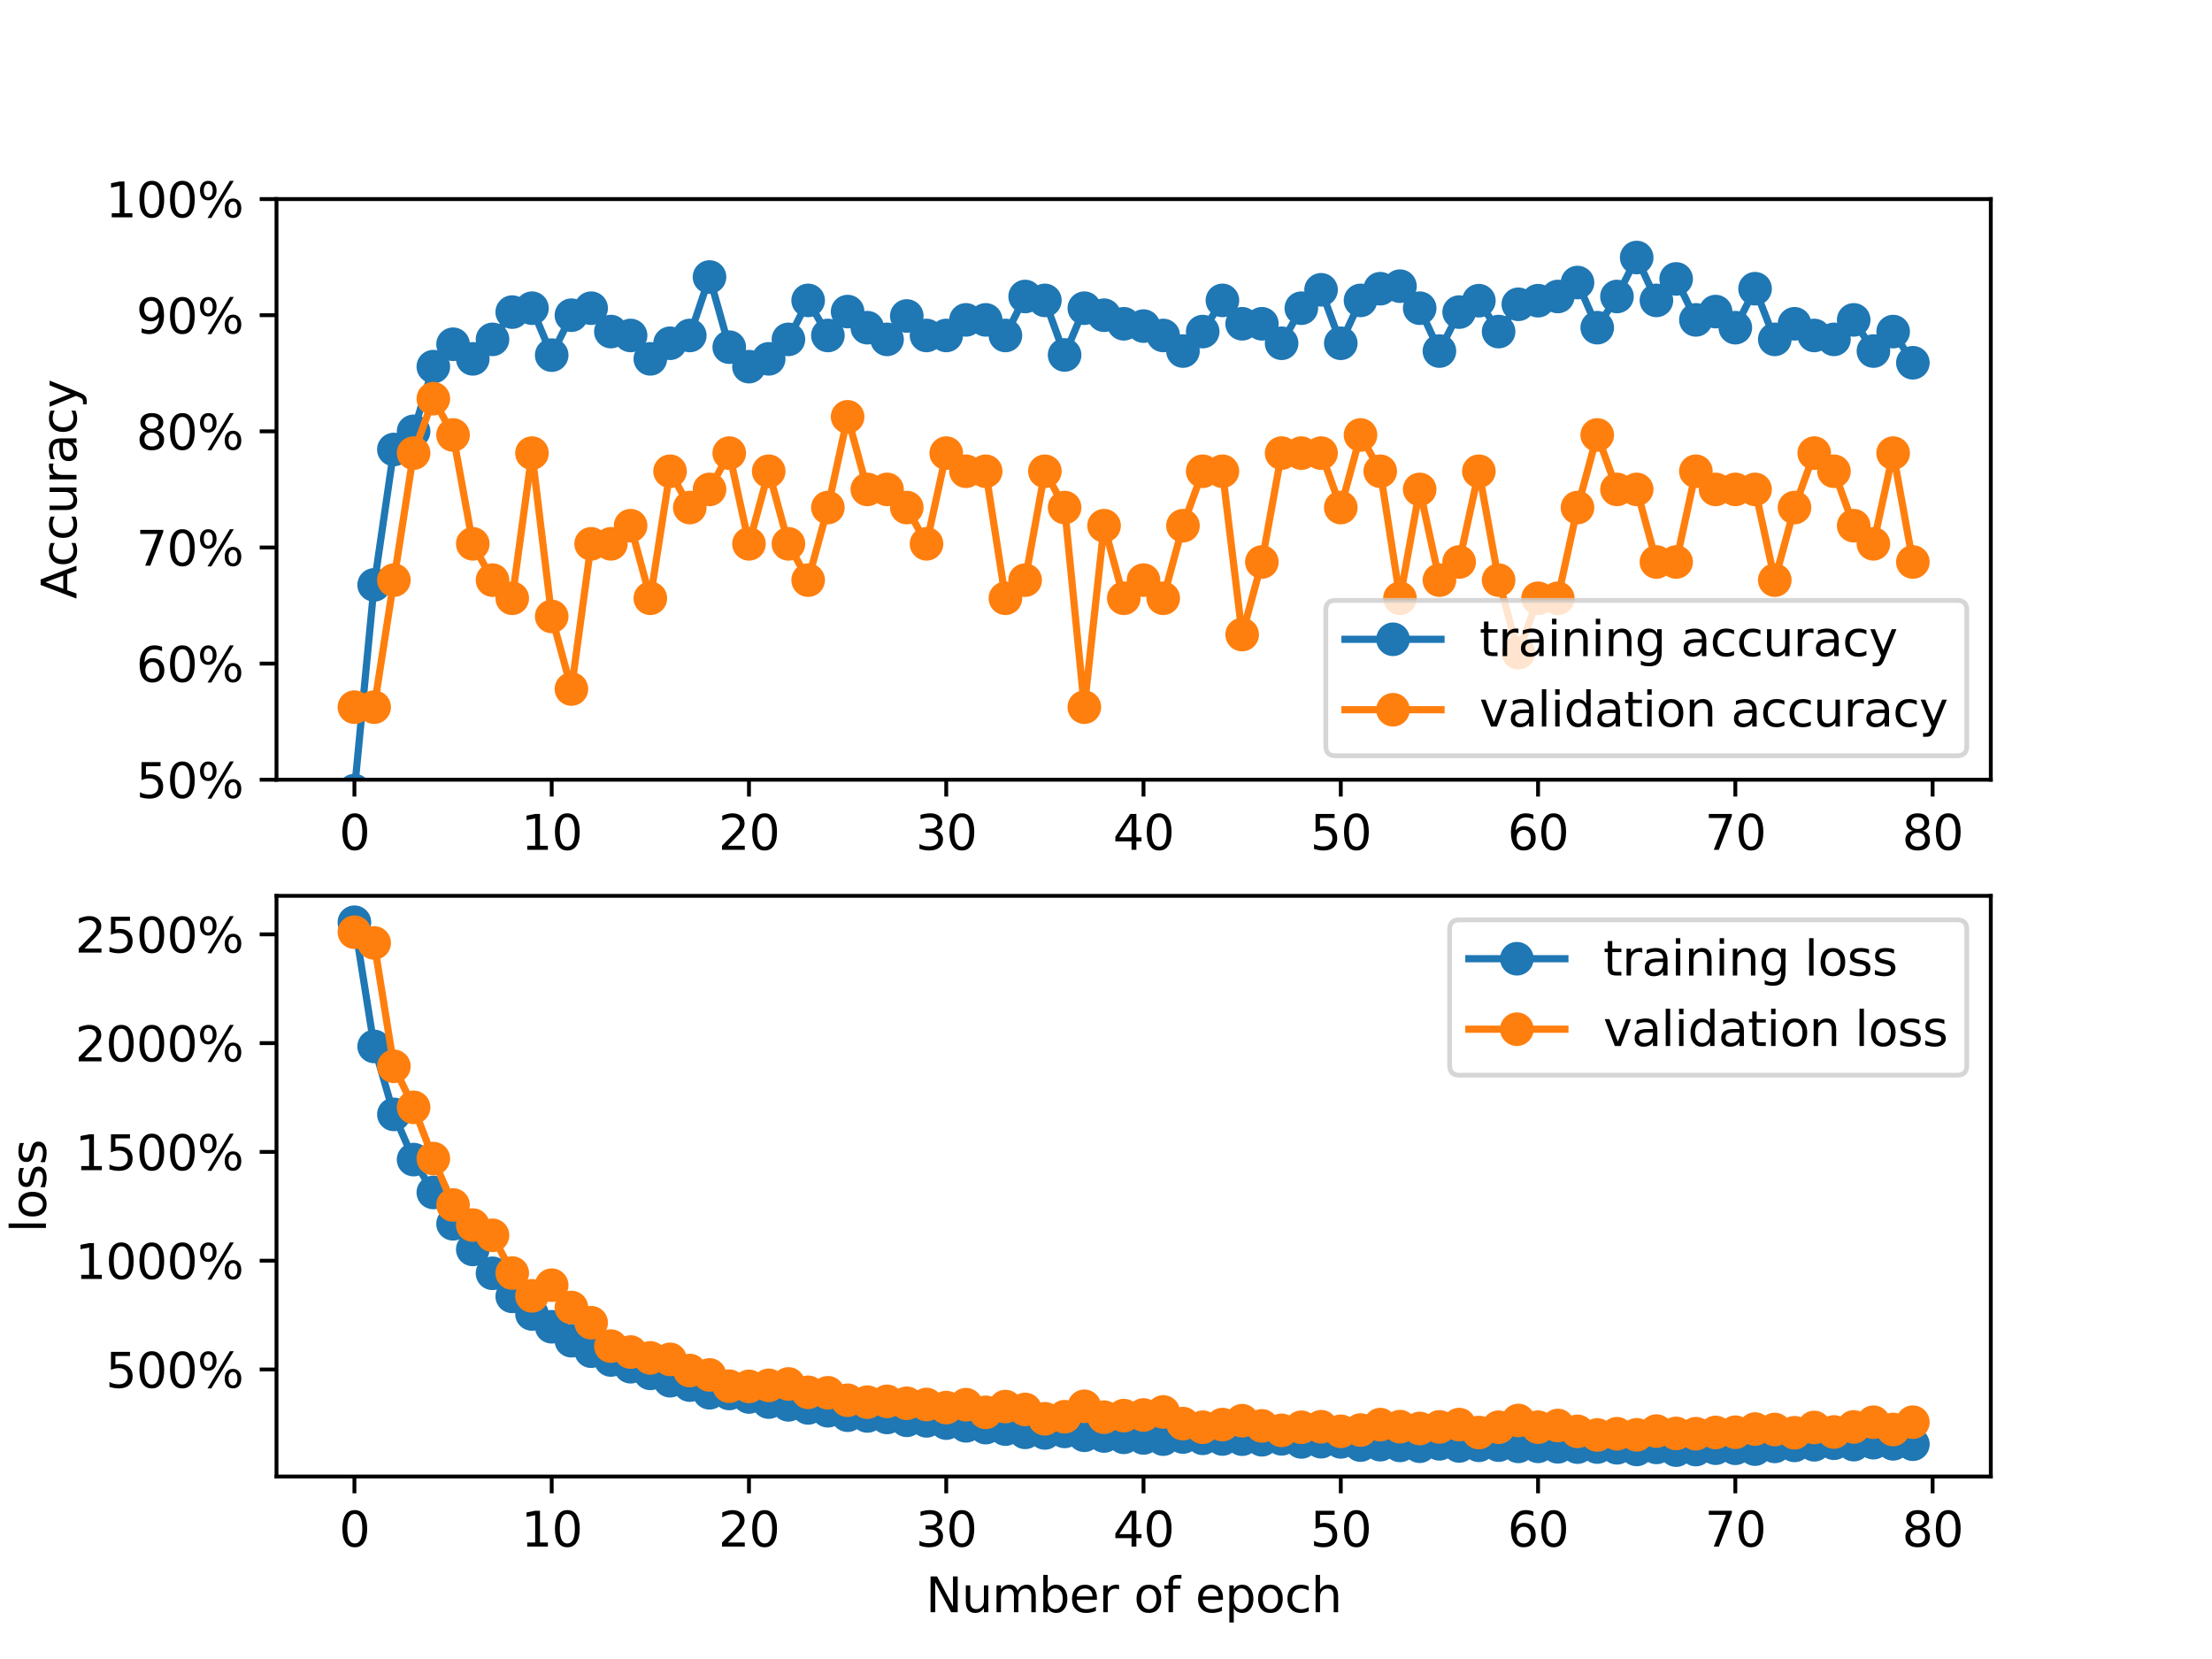 <?xml version="1.0" encoding="utf-8" standalone="no"?>
<!DOCTYPE svg PUBLIC "-//W3C//DTD SVG 1.1//EN"
  "http://www.w3.org/Graphics/SVG/1.1/DTD/svg11.dtd">
<svg xmlns:xlink="http://www.w3.org/1999/xlink" width="460.8pt" height="345.6pt" viewBox="0 0 460.8 345.6" xmlns="http://www.w3.org/2000/svg" version="1.1">
 <defs>
  <style type="text/css">*{stroke-linejoin: round; stroke-linecap: butt}</style>
 </defs>
 <g id="figure_1">
  <g id="patch_1">
   <path d="M 0 345.6 
L 460.8 345.6 
L 460.8 0 
L 0 0 
z
" style="fill: #ffffff"/>
  </g>
  <g id="axes_1">
   <g id="patch_2">
    <path d="M 57.6 162.432 
L 414.72 162.432 
L 414.72 41.472 
L 57.6 41.472 
z
" style="fill: #ffffff"/>
   </g>
   <g id="matplotlib.axis_1">
    <g id="xtick_1">
     <g id="line2d_1">
      <defs>
       <path id="m364711ce13" d="M 0 0 
L 0 3.5 
" style="stroke: #000000; stroke-width: 0.8"/>
      </defs>
      <g>
       <use xlink:href="#m364711ce13" x="73.833" y="162.432" style="stroke: #000000; stroke-width: 0.8"/>
      </g>
     </g>
     <g id="text_1">
      <!-- 0 -->
      <g transform="translate(70.651 177.03) scale(0.1 -0.1)">
       <defs>
        <path id="DejaVuSans-30" d="M 2034 4250 
Q 1547 4250 1301 3770 
Q 1056 3291 1056 2328 
Q 1056 1369 1301 889 
Q 1547 409 2034 409 
Q 2525 409 2770 889 
Q 3016 1369 3016 2328 
Q 3016 3291 2770 3770 
Q 2525 4250 2034 4250 
z
M 2034 4750 
Q 2819 4750 3233 4129 
Q 3647 3509 3647 2328 
Q 3647 1150 3233 529 
Q 2819 -91 2034 -91 
Q 1250 -91 836 529 
Q 422 1150 422 2328 
Q 422 3509 836 4129 
Q 1250 4750 2034 4750 
z
" transform="scale(0.016)"/>
       </defs>
       <use xlink:href="#DejaVuSans-30"/>
      </g>
     </g>
    </g>
    <g id="xtick_2">
     <g id="line2d_2">
      <g>
       <use xlink:href="#m364711ce13" x="114.928" y="162.432" style="stroke: #000000; stroke-width: 0.8"/>
      </g>
     </g>
     <g id="text_2">
      <!-- 10 -->
      <g transform="translate(108.566 177.03) scale(0.1 -0.1)">
       <defs>
        <path id="DejaVuSans-31" d="M 794 531 
L 1825 531 
L 1825 4091 
L 703 3866 
L 703 4441 
L 1819 4666 
L 2450 4666 
L 2450 531 
L 3481 531 
L 3481 0 
L 794 0 
L 794 531 
z
" transform="scale(0.016)"/>
       </defs>
       <use xlink:href="#DejaVuSans-31"/>
       <use xlink:href="#DejaVuSans-30" x="63.623"/>
      </g>
     </g>
    </g>
    <g id="xtick_3">
     <g id="line2d_3">
      <g>
       <use xlink:href="#m364711ce13" x="156.024" y="162.432" style="stroke: #000000; stroke-width: 0.8"/>
      </g>
     </g>
     <g id="text_3">
      <!-- 20 -->
      <g transform="translate(149.661 177.03) scale(0.1 -0.1)">
       <defs>
        <path id="DejaVuSans-32" d="M 1228 531 
L 3431 531 
L 3431 0 
L 469 0 
L 469 531 
Q 828 903 1448 1529 
Q 2069 2156 2228 2338 
Q 2531 2678 2651 2914 
Q 2772 3150 2772 3378 
Q 2772 3750 2511 3984 
Q 2250 4219 1831 4219 
Q 1534 4219 1204 4116 
Q 875 4013 500 3803 
L 500 4441 
Q 881 4594 1212 4672 
Q 1544 4750 1819 4750 
Q 2544 4750 2975 4387 
Q 3406 4025 3406 3419 
Q 3406 3131 3298 2873 
Q 3191 2616 2906 2266 
Q 2828 2175 2409 1742 
Q 1991 1309 1228 531 
z
" transform="scale(0.016)"/>
       </defs>
       <use xlink:href="#DejaVuSans-32"/>
       <use xlink:href="#DejaVuSans-30" x="63.623"/>
      </g>
     </g>
    </g>
    <g id="xtick_4">
     <g id="line2d_4">
      <g>
       <use xlink:href="#m364711ce13" x="197.119" y="162.432" style="stroke: #000000; stroke-width: 0.8"/>
      </g>
     </g>
     <g id="text_4">
      <!-- 30 -->
      <g transform="translate(190.757 177.03) scale(0.1 -0.1)">
       <defs>
        <path id="DejaVuSans-33" d="M 2597 2516 
Q 3050 2419 3304 2112 
Q 3559 1806 3559 1356 
Q 3559 666 3084 287 
Q 2609 -91 1734 -91 
Q 1441 -91 1130 -33 
Q 819 25 488 141 
L 488 750 
Q 750 597 1062 519 
Q 1375 441 1716 441 
Q 2309 441 2620 675 
Q 2931 909 2931 1356 
Q 2931 1769 2642 2001 
Q 2353 2234 1838 2234 
L 1294 2234 
L 1294 2753 
L 1863 2753 
Q 2328 2753 2575 2939 
Q 2822 3125 2822 3475 
Q 2822 3834 2567 4026 
Q 2313 4219 1838 4219 
Q 1578 4219 1281 4162 
Q 984 4106 628 3988 
L 628 4550 
Q 988 4650 1302 4700 
Q 1616 4750 1894 4750 
Q 2613 4750 3031 4423 
Q 3450 4097 3450 3541 
Q 3450 3153 3228 2886 
Q 3006 2619 2597 2516 
z
" transform="scale(0.016)"/>
       </defs>
       <use xlink:href="#DejaVuSans-33"/>
       <use xlink:href="#DejaVuSans-30" x="63.623"/>
      </g>
     </g>
    </g>
    <g id="xtick_5">
     <g id="line2d_5">
      <g>
       <use xlink:href="#m364711ce13" x="238.215" y="162.432" style="stroke: #000000; stroke-width: 0.8"/>
      </g>
     </g>
     <g id="text_5">
      <!-- 40 -->
      <g transform="translate(231.852 177.03) scale(0.1 -0.1)">
       <defs>
        <path id="DejaVuSans-34" d="M 2419 4116 
L 825 1625 
L 2419 1625 
L 2419 4116 
z
M 2253 4666 
L 3047 4666 
L 3047 1625 
L 3713 1625 
L 3713 1100 
L 3047 1100 
L 3047 0 
L 2419 0 
L 2419 1100 
L 313 1100 
L 313 1709 
L 2253 4666 
z
" transform="scale(0.016)"/>
       </defs>
       <use xlink:href="#DejaVuSans-34"/>
       <use xlink:href="#DejaVuSans-30" x="63.623"/>
      </g>
     </g>
    </g>
    <g id="xtick_6">
     <g id="line2d_6">
      <g>
       <use xlink:href="#m364711ce13" x="279.31" y="162.432" style="stroke: #000000; stroke-width: 0.8"/>
      </g>
     </g>
     <g id="text_6">
      <!-- 50 -->
      <g transform="translate(272.948 177.03) scale(0.1 -0.1)">
       <defs>
        <path id="DejaVuSans-35" d="M 691 4666 
L 3169 4666 
L 3169 4134 
L 1269 4134 
L 1269 2991 
Q 1406 3038 1543 3061 
Q 1681 3084 1819 3084 
Q 2600 3084 3056 2656 
Q 3513 2228 3513 1497 
Q 3513 744 3044 326 
Q 2575 -91 1722 -91 
Q 1428 -91 1123 -41 
Q 819 9 494 109 
L 494 744 
Q 775 591 1075 516 
Q 1375 441 1709 441 
Q 2250 441 2565 725 
Q 2881 1009 2881 1497 
Q 2881 1984 2565 2268 
Q 2250 2553 1709 2553 
Q 1456 2553 1204 2497 
Q 953 2441 691 2322 
L 691 4666 
z
" transform="scale(0.016)"/>
       </defs>
       <use xlink:href="#DejaVuSans-35"/>
       <use xlink:href="#DejaVuSans-30" x="63.623"/>
      </g>
     </g>
    </g>
    <g id="xtick_7">
     <g id="line2d_7">
      <g>
       <use xlink:href="#m364711ce13" x="320.406" y="162.432" style="stroke: #000000; stroke-width: 0.8"/>
      </g>
     </g>
     <g id="text_7">
      <!-- 60 -->
      <g transform="translate(314.043 177.03) scale(0.1 -0.1)">
       <defs>
        <path id="DejaVuSans-36" d="M 2113 2584 
Q 1688 2584 1439 2293 
Q 1191 2003 1191 1497 
Q 1191 994 1439 701 
Q 1688 409 2113 409 
Q 2538 409 2786 701 
Q 3034 994 3034 1497 
Q 3034 2003 2786 2293 
Q 2538 2584 2113 2584 
z
M 3366 4563 
L 3366 3988 
Q 3128 4100 2886 4159 
Q 2644 4219 2406 4219 
Q 1781 4219 1451 3797 
Q 1122 3375 1075 2522 
Q 1259 2794 1537 2939 
Q 1816 3084 2150 3084 
Q 2853 3084 3261 2657 
Q 3669 2231 3669 1497 
Q 3669 778 3244 343 
Q 2819 -91 2113 -91 
Q 1303 -91 875 529 
Q 447 1150 447 2328 
Q 447 3434 972 4092 
Q 1497 4750 2381 4750 
Q 2619 4750 2861 4703 
Q 3103 4656 3366 4563 
z
" transform="scale(0.016)"/>
       </defs>
       <use xlink:href="#DejaVuSans-36"/>
       <use xlink:href="#DejaVuSans-30" x="63.623"/>
      </g>
     </g>
    </g>
    <g id="xtick_8">
     <g id="line2d_8">
      <g>
       <use xlink:href="#m364711ce13" x="361.501" y="162.432" style="stroke: #000000; stroke-width: 0.8"/>
      </g>
     </g>
     <g id="text_8">
      <!-- 70 -->
      <g transform="translate(355.139 177.03) scale(0.1 -0.1)">
       <defs>
        <path id="DejaVuSans-37" d="M 525 4666 
L 3525 4666 
L 3525 4397 
L 1831 0 
L 1172 0 
L 2766 4134 
L 525 4134 
L 525 4666 
z
" transform="scale(0.016)"/>
       </defs>
       <use xlink:href="#DejaVuSans-37"/>
       <use xlink:href="#DejaVuSans-30" x="63.623"/>
      </g>
     </g>
    </g>
    <g id="xtick_9">
     <g id="line2d_9">
      <g>
       <use xlink:href="#m364711ce13" x="402.597" y="162.432" style="stroke: #000000; stroke-width: 0.8"/>
      </g>
     </g>
     <g id="text_9">
      <!-- 80 -->
      <g transform="translate(396.234 177.03) scale(0.1 -0.1)">
       <defs>
        <path id="DejaVuSans-38" d="M 2034 2216 
Q 1584 2216 1326 1975 
Q 1069 1734 1069 1313 
Q 1069 891 1326 650 
Q 1584 409 2034 409 
Q 2484 409 2743 651 
Q 3003 894 3003 1313 
Q 3003 1734 2745 1975 
Q 2488 2216 2034 2216 
z
M 1403 2484 
Q 997 2584 770 2862 
Q 544 3141 544 3541 
Q 544 4100 942 4425 
Q 1341 4750 2034 4750 
Q 2731 4750 3128 4425 
Q 3525 4100 3525 3541 
Q 3525 3141 3298 2862 
Q 3072 2584 2669 2484 
Q 3125 2378 3379 2068 
Q 3634 1759 3634 1313 
Q 3634 634 3220 271 
Q 2806 -91 2034 -91 
Q 1263 -91 848 271 
Q 434 634 434 1313 
Q 434 1759 690 2068 
Q 947 2378 1403 2484 
z
M 1172 3481 
Q 1172 3119 1398 2916 
Q 1625 2713 2034 2713 
Q 2441 2713 2670 2916 
Q 2900 3119 2900 3481 
Q 2900 3844 2670 4047 
Q 2441 4250 2034 4250 
Q 1625 4250 1398 4047 
Q 1172 3844 1172 3481 
z
" transform="scale(0.016)"/>
       </defs>
       <use xlink:href="#DejaVuSans-38"/>
       <use xlink:href="#DejaVuSans-30" x="63.623"/>
      </g>
     </g>
    </g>
   </g>
   <g id="matplotlib.axis_2">
    <g id="ytick_1">
     <g id="line2d_10">
      <defs>
       <path id="m7854e4ed64" d="M 0 0 
L -3.5 0 
" style="stroke: #000000; stroke-width: 0.8"/>
      </defs>
      <g>
       <use xlink:href="#m7854e4ed64" x="57.6" y="162.432" style="stroke: #000000; stroke-width: 0.8"/>
      </g>
     </g>
     <g id="text_10">
      <!-- 50% -->
      <g transform="translate(28.373 166.231) scale(0.1 -0.1)">
       <defs>
        <path id="DejaVuSans-25" d="M 4653 2053 
Q 4381 2053 4226 1822 
Q 4072 1591 4072 1178 
Q 4072 772 4226 539 
Q 4381 306 4653 306 
Q 4919 306 5073 539 
Q 5228 772 5228 1178 
Q 5228 1588 5073 1820 
Q 4919 2053 4653 2053 
z
M 4653 2450 
Q 5147 2450 5437 2106 
Q 5728 1763 5728 1178 
Q 5728 594 5436 251 
Q 5144 -91 4653 -91 
Q 4153 -91 3862 251 
Q 3572 594 3572 1178 
Q 3572 1766 3864 2108 
Q 4156 2450 4653 2450 
z
M 1428 4353 
Q 1159 4353 1004 4120 
Q 850 3888 850 3481 
Q 850 3069 1003 2837 
Q 1156 2606 1428 2606 
Q 1700 2606 1854 2837 
Q 2009 3069 2009 3481 
Q 2009 3884 1853 4118 
Q 1697 4353 1428 4353 
z
M 4250 4750 
L 4750 4750 
L 1831 -91 
L 1331 -91 
L 4250 4750 
z
M 1428 4750 
Q 1922 4750 2215 4408 
Q 2509 4066 2509 3481 
Q 2509 2891 2217 2550 
Q 1925 2209 1428 2209 
Q 931 2209 642 2551 
Q 353 2894 353 3481 
Q 353 4063 643 4406 
Q 934 4750 1428 4750 
z
" transform="scale(0.016)"/>
       </defs>
       <use xlink:href="#DejaVuSans-35"/>
       <use xlink:href="#DejaVuSans-30" x="63.623"/>
       <use xlink:href="#DejaVuSans-25" x="127.246"/>
      </g>
     </g>
    </g>
    <g id="ytick_2">
     <g id="line2d_11">
      <g>
       <use xlink:href="#m7854e4ed64" x="57.6" y="138.24" style="stroke: #000000; stroke-width: 0.8"/>
      </g>
     </g>
     <g id="text_11">
      <!-- 60% -->
      <g transform="translate(28.373 142.039) scale(0.1 -0.1)">
       <use xlink:href="#DejaVuSans-36"/>
       <use xlink:href="#DejaVuSans-30" x="63.623"/>
       <use xlink:href="#DejaVuSans-25" x="127.246"/>
      </g>
     </g>
    </g>
    <g id="ytick_3">
     <g id="line2d_12">
      <g>
       <use xlink:href="#m7854e4ed64" x="57.6" y="114.048" style="stroke: #000000; stroke-width: 0.8"/>
      </g>
     </g>
     <g id="text_12">
      <!-- 70% -->
      <g transform="translate(28.373 117.847) scale(0.1 -0.1)">
       <use xlink:href="#DejaVuSans-37"/>
       <use xlink:href="#DejaVuSans-30" x="63.623"/>
       <use xlink:href="#DejaVuSans-25" x="127.246"/>
      </g>
     </g>
    </g>
    <g id="ytick_4">
     <g id="line2d_13">
      <g>
       <use xlink:href="#m7854e4ed64" x="57.6" y="89.856" style="stroke: #000000; stroke-width: 0.8"/>
      </g>
     </g>
     <g id="text_13">
      <!-- 80% -->
      <g transform="translate(28.373 93.655) scale(0.1 -0.1)">
       <use xlink:href="#DejaVuSans-38"/>
       <use xlink:href="#DejaVuSans-30" x="63.623"/>
       <use xlink:href="#DejaVuSans-25" x="127.246"/>
      </g>
     </g>
    </g>
    <g id="ytick_5">
     <g id="line2d_14">
      <g>
       <use xlink:href="#m7854e4ed64" x="57.6" y="65.664" style="stroke: #000000; stroke-width: 0.8"/>
      </g>
     </g>
     <g id="text_14">
      <!-- 90% -->
      <g transform="translate(28.373 69.463) scale(0.1 -0.1)">
       <defs>
        <path id="DejaVuSans-39" d="M 703 97 
L 703 672 
Q 941 559 1184 500 
Q 1428 441 1663 441 
Q 2288 441 2617 861 
Q 2947 1281 2994 2138 
Q 2813 1869 2534 1725 
Q 2256 1581 1919 1581 
Q 1219 1581 811 2004 
Q 403 2428 403 3163 
Q 403 3881 828 4315 
Q 1253 4750 1959 4750 
Q 2769 4750 3195 4129 
Q 3622 3509 3622 2328 
Q 3622 1225 3098 567 
Q 2575 -91 1691 -91 
Q 1453 -91 1209 -44 
Q 966 3 703 97 
z
M 1959 2075 
Q 2384 2075 2632 2365 
Q 2881 2656 2881 3163 
Q 2881 3666 2632 3958 
Q 2384 4250 1959 4250 
Q 1534 4250 1286 3958 
Q 1038 3666 1038 3163 
Q 1038 2656 1286 2365 
Q 1534 2075 1959 2075 
z
" transform="scale(0.016)"/>
       </defs>
       <use xlink:href="#DejaVuSans-39"/>
       <use xlink:href="#DejaVuSans-30" x="63.623"/>
       <use xlink:href="#DejaVuSans-25" x="127.246"/>
      </g>
     </g>
    </g>
    <g id="ytick_6">
     <g id="line2d_15">
      <g>
       <use xlink:href="#m7854e4ed64" x="57.6" y="41.472" style="stroke: #000000; stroke-width: 0.8"/>
      </g>
     </g>
     <g id="text_15">
      <!-- 100% -->
      <g transform="translate(22.011 45.271) scale(0.1 -0.1)">
       <use xlink:href="#DejaVuSans-31"/>
       <use xlink:href="#DejaVuSans-30" x="63.623"/>
       <use xlink:href="#DejaVuSans-30" x="127.246"/>
       <use xlink:href="#DejaVuSans-25" x="190.869"/>
      </g>
     </g>
    </g>
    <g id="text_16">
     <!-- Accuracy -->
     <g transform="translate(15.931 124.78) rotate(-90) scale(0.1 -0.1)">
      <defs>
       <path id="DejaVuSans-41" d="M 2188 4044 
L 1331 1722 
L 3047 1722 
L 2188 4044 
z
M 1831 4666 
L 2547 4666 
L 4325 0 
L 3669 0 
L 3244 1197 
L 1141 1197 
L 716 0 
L 50 0 
L 1831 4666 
z
" transform="scale(0.016)"/>
       <path id="DejaVuSans-63" d="M 3122 3366 
L 3122 2828 
Q 2878 2963 2633 3030 
Q 2388 3097 2138 3097 
Q 1578 3097 1268 2742 
Q 959 2388 959 1747 
Q 959 1106 1268 751 
Q 1578 397 2138 397 
Q 2388 397 2633 464 
Q 2878 531 3122 666 
L 3122 134 
Q 2881 22 2623 -34 
Q 2366 -91 2075 -91 
Q 1284 -91 818 406 
Q 353 903 353 1747 
Q 353 2603 823 3093 
Q 1294 3584 2113 3584 
Q 2378 3584 2631 3529 
Q 2884 3475 3122 3366 
z
" transform="scale(0.016)"/>
       <path id="DejaVuSans-75" d="M 544 1381 
L 544 3500 
L 1119 3500 
L 1119 1403 
Q 1119 906 1312 657 
Q 1506 409 1894 409 
Q 2359 409 2629 706 
Q 2900 1003 2900 1516 
L 2900 3500 
L 3475 3500 
L 3475 0 
L 2900 0 
L 2900 538 
Q 2691 219 2414 64 
Q 2138 -91 1772 -91 
Q 1169 -91 856 284 
Q 544 659 544 1381 
z
M 1991 3584 
L 1991 3584 
z
" transform="scale(0.016)"/>
       <path id="DejaVuSans-72" d="M 2631 2963 
Q 2534 3019 2420 3045 
Q 2306 3072 2169 3072 
Q 1681 3072 1420 2755 
Q 1159 2438 1159 1844 
L 1159 0 
L 581 0 
L 581 3500 
L 1159 3500 
L 1159 2956 
Q 1341 3275 1631 3429 
Q 1922 3584 2338 3584 
Q 2397 3584 2469 3576 
Q 2541 3569 2628 3553 
L 2631 2963 
z
" transform="scale(0.016)"/>
       <path id="DejaVuSans-61" d="M 2194 1759 
Q 1497 1759 1228 1600 
Q 959 1441 959 1056 
Q 959 750 1161 570 
Q 1363 391 1709 391 
Q 2188 391 2477 730 
Q 2766 1069 2766 1631 
L 2766 1759 
L 2194 1759 
z
M 3341 1997 
L 3341 0 
L 2766 0 
L 2766 531 
Q 2569 213 2275 61 
Q 1981 -91 1556 -91 
Q 1019 -91 701 211 
Q 384 513 384 1019 
Q 384 1609 779 1909 
Q 1175 2209 1959 2209 
L 2766 2209 
L 2766 2266 
Q 2766 2663 2505 2880 
Q 2244 3097 1772 3097 
Q 1472 3097 1187 3025 
Q 903 2953 641 2809 
L 641 3341 
Q 956 3463 1253 3523 
Q 1550 3584 1831 3584 
Q 2591 3584 2966 3190 
Q 3341 2797 3341 1997 
z
" transform="scale(0.016)"/>
       <path id="DejaVuSans-79" d="M 2059 -325 
Q 1816 -950 1584 -1140 
Q 1353 -1331 966 -1331 
L 506 -1331 
L 506 -850 
L 844 -850 
Q 1081 -850 1212 -737 
Q 1344 -625 1503 -206 
L 1606 56 
L 191 3500 
L 800 3500 
L 1894 763 
L 2988 3500 
L 3597 3500 
L 2059 -325 
z
" transform="scale(0.016)"/>
      </defs>
      <use xlink:href="#DejaVuSans-41"/>
      <use xlink:href="#DejaVuSans-63" x="66.658"/>
      <use xlink:href="#DejaVuSans-63" x="121.639"/>
      <use xlink:href="#DejaVuSans-75" x="176.619"/>
      <use xlink:href="#DejaVuSans-72" x="239.998"/>
      <use xlink:href="#DejaVuSans-61" x="281.111"/>
      <use xlink:href="#DejaVuSans-63" x="342.391"/>
      <use xlink:href="#DejaVuSans-79" x="397.371"/>
     </g>
    </g>
   </g>
   <g id="line2d_16">
    <path d="M 73.833 164.7 
L 77.942 121.841 
L 82.052 93.636 
L 86.161 89.856 
L 90.271 76.38 
L 94.38 71.712 
L 98.49 74.756 
L 102.6 70.697 
L 106.709 65.015 
L 110.819 64.203 
L 114.928 73.98 
L 119.038 65.664 
L 123.147 64.203 
L 127.257 69.074 
L 131.366 69.885 
L 135.476 74.756 
L 139.586 71.509 
L 143.695 69.885 
L 147.805 57.708 
L 151.914 72.321 
L 156.024 76.38 
L 160.133 74.756 
L 164.243 70.697 
L 168.352 62.579 
L 172.462 69.885 
L 176.572 64.908 
L 180.681 68.262 
L 184.791 70.697 
L 188.9 65.826 
L 193.01 69.885 
L 197.119 69.885 
L 201.229 66.638 
L 205.338 66.638 
L 209.448 69.885 
L 213.557 61.767 
L 217.667 62.579 
L 221.777 73.944 
L 225.886 64.203 
L 229.996 65.664 
L 234.105 67.45 
L 238.215 67.932 
L 242.324 69.885 
L 246.434 73.133 
L 250.543 69.074 
L 254.653 62.579 
L 258.763 67.45 
L 262.872 67.45 
L 266.982 71.509 
L 271.091 64.203 
L 275.201 60.372 
L 279.31 71.509 
L 283.42 62.579 
L 287.529 60.144 
L 291.639 59.616 
L 295.748 64.203 
L 299.858 73.133 
L 303.968 65.015 
L 308.077 62.64 
L 312.187 69.074 
L 316.296 63.391 
L 320.406 62.64 
L 324.515 61.767 
L 328.625 58.86 
L 332.734 68.262 
L 336.844 61.767 
L 340.954 53.649 
L 345.063 62.579 
L 349.173 58.104 
L 353.282 66.638 
L 357.392 64.908 
L 361.501 68.262 
L 365.611 60.144 
L 369.72 70.697 
L 373.83 67.45 
L 377.94 69.885 
L 382.049 70.697 
L 386.159 66.638 
L 390.268 73.133 
L 394.378 69.074 
L 398.487 75.568 
" clip-path="url(#p6a395790f9)" style="fill: none; stroke: #1f77b4; stroke-width: 1.5; stroke-linecap: square"/>
    <defs>
     <path id="m84bcfa4d67" d="M 0 3 
C 0.796 3 1.559 2.684 2.121 2.121 
C 2.684 1.559 3 0.796 3 0 
C 3 -0.796 2.684 -1.559 2.121 -2.121 
C 1.559 -2.684 0.796 -3 0 -3 
C -0.796 -3 -1.559 -2.684 -2.121 -2.121 
C -2.684 -1.559 -3 -0.796 -3 0 
C -3 0.796 -2.684 1.559 -2.121 2.121 
C -1.559 2.684 -0.796 3 0 3 
z
" style="stroke: #1f77b4"/>
    </defs>
    <g clip-path="url(#p6a395790f9)">
     <use xlink:href="#m84bcfa4d67" x="73.833" y="164.7" style="fill: #1f77b4; stroke: #1f77b4"/>
     <use xlink:href="#m84bcfa4d67" x="77.942" y="121.841" style="fill: #1f77b4; stroke: #1f77b4"/>
     <use xlink:href="#m84bcfa4d67" x="82.052" y="93.636" style="fill: #1f77b4; stroke: #1f77b4"/>
     <use xlink:href="#m84bcfa4d67" x="86.161" y="89.856" style="fill: #1f77b4; stroke: #1f77b4"/>
     <use xlink:href="#m84bcfa4d67" x="90.271" y="76.38" style="fill: #1f77b4; stroke: #1f77b4"/>
     <use xlink:href="#m84bcfa4d67" x="94.38" y="71.712" style="fill: #1f77b4; stroke: #1f77b4"/>
     <use xlink:href="#m84bcfa4d67" x="98.49" y="74.756" style="fill: #1f77b4; stroke: #1f77b4"/>
     <use xlink:href="#m84bcfa4d67" x="102.6" y="70.697" style="fill: #1f77b4; stroke: #1f77b4"/>
     <use xlink:href="#m84bcfa4d67" x="106.709" y="65.015" style="fill: #1f77b4; stroke: #1f77b4"/>
     <use xlink:href="#m84bcfa4d67" x="110.819" y="64.203" style="fill: #1f77b4; stroke: #1f77b4"/>
     <use xlink:href="#m84bcfa4d67" x="114.928" y="73.98" style="fill: #1f77b4; stroke: #1f77b4"/>
     <use xlink:href="#m84bcfa4d67" x="119.038" y="65.664" style="fill: #1f77b4; stroke: #1f77b4"/>
     <use xlink:href="#m84bcfa4d67" x="123.147" y="64.203" style="fill: #1f77b4; stroke: #1f77b4"/>
     <use xlink:href="#m84bcfa4d67" x="127.257" y="69.074" style="fill: #1f77b4; stroke: #1f77b4"/>
     <use xlink:href="#m84bcfa4d67" x="131.366" y="69.885" style="fill: #1f77b4; stroke: #1f77b4"/>
     <use xlink:href="#m84bcfa4d67" x="135.476" y="74.756" style="fill: #1f77b4; stroke: #1f77b4"/>
     <use xlink:href="#m84bcfa4d67" x="139.586" y="71.509" style="fill: #1f77b4; stroke: #1f77b4"/>
     <use xlink:href="#m84bcfa4d67" x="143.695" y="69.885" style="fill: #1f77b4; stroke: #1f77b4"/>
     <use xlink:href="#m84bcfa4d67" x="147.805" y="57.708" style="fill: #1f77b4; stroke: #1f77b4"/>
     <use xlink:href="#m84bcfa4d67" x="151.914" y="72.321" style="fill: #1f77b4; stroke: #1f77b4"/>
     <use xlink:href="#m84bcfa4d67" x="156.024" y="76.38" style="fill: #1f77b4; stroke: #1f77b4"/>
     <use xlink:href="#m84bcfa4d67" x="160.133" y="74.756" style="fill: #1f77b4; stroke: #1f77b4"/>
     <use xlink:href="#m84bcfa4d67" x="164.243" y="70.697" style="fill: #1f77b4; stroke: #1f77b4"/>
     <use xlink:href="#m84bcfa4d67" x="168.352" y="62.579" style="fill: #1f77b4; stroke: #1f77b4"/>
     <use xlink:href="#m84bcfa4d67" x="172.462" y="69.885" style="fill: #1f77b4; stroke: #1f77b4"/>
     <use xlink:href="#m84bcfa4d67" x="176.572" y="64.908" style="fill: #1f77b4; stroke: #1f77b4"/>
     <use xlink:href="#m84bcfa4d67" x="180.681" y="68.262" style="fill: #1f77b4; stroke: #1f77b4"/>
     <use xlink:href="#m84bcfa4d67" x="184.791" y="70.697" style="fill: #1f77b4; stroke: #1f77b4"/>
     <use xlink:href="#m84bcfa4d67" x="188.9" y="65.826" style="fill: #1f77b4; stroke: #1f77b4"/>
     <use xlink:href="#m84bcfa4d67" x="193.01" y="69.885" style="fill: #1f77b4; stroke: #1f77b4"/>
     <use xlink:href="#m84bcfa4d67" x="197.119" y="69.885" style="fill: #1f77b4; stroke: #1f77b4"/>
     <use xlink:href="#m84bcfa4d67" x="201.229" y="66.638" style="fill: #1f77b4; stroke: #1f77b4"/>
     <use xlink:href="#m84bcfa4d67" x="205.338" y="66.638" style="fill: #1f77b4; stroke: #1f77b4"/>
     <use xlink:href="#m84bcfa4d67" x="209.448" y="69.885" style="fill: #1f77b4; stroke: #1f77b4"/>
     <use xlink:href="#m84bcfa4d67" x="213.557" y="61.767" style="fill: #1f77b4; stroke: #1f77b4"/>
     <use xlink:href="#m84bcfa4d67" x="217.667" y="62.579" style="fill: #1f77b4; stroke: #1f77b4"/>
     <use xlink:href="#m84bcfa4d67" x="221.777" y="73.944" style="fill: #1f77b4; stroke: #1f77b4"/>
     <use xlink:href="#m84bcfa4d67" x="225.886" y="64.203" style="fill: #1f77b4; stroke: #1f77b4"/>
     <use xlink:href="#m84bcfa4d67" x="229.996" y="65.664" style="fill: #1f77b4; stroke: #1f77b4"/>
     <use xlink:href="#m84bcfa4d67" x="234.105" y="67.45" style="fill: #1f77b4; stroke: #1f77b4"/>
     <use xlink:href="#m84bcfa4d67" x="238.215" y="67.932" style="fill: #1f77b4; stroke: #1f77b4"/>
     <use xlink:href="#m84bcfa4d67" x="242.324" y="69.885" style="fill: #1f77b4; stroke: #1f77b4"/>
     <use xlink:href="#m84bcfa4d67" x="246.434" y="73.133" style="fill: #1f77b4; stroke: #1f77b4"/>
     <use xlink:href="#m84bcfa4d67" x="250.543" y="69.074" style="fill: #1f77b4; stroke: #1f77b4"/>
     <use xlink:href="#m84bcfa4d67" x="254.653" y="62.579" style="fill: #1f77b4; stroke: #1f77b4"/>
     <use xlink:href="#m84bcfa4d67" x="258.763" y="67.45" style="fill: #1f77b4; stroke: #1f77b4"/>
     <use xlink:href="#m84bcfa4d67" x="262.872" y="67.45" style="fill: #1f77b4; stroke: #1f77b4"/>
     <use xlink:href="#m84bcfa4d67" x="266.982" y="71.509" style="fill: #1f77b4; stroke: #1f77b4"/>
     <use xlink:href="#m84bcfa4d67" x="271.091" y="64.203" style="fill: #1f77b4; stroke: #1f77b4"/>
     <use xlink:href="#m84bcfa4d67" x="275.201" y="60.372" style="fill: #1f77b4; stroke: #1f77b4"/>
     <use xlink:href="#m84bcfa4d67" x="279.31" y="71.509" style="fill: #1f77b4; stroke: #1f77b4"/>
     <use xlink:href="#m84bcfa4d67" x="283.42" y="62.579" style="fill: #1f77b4; stroke: #1f77b4"/>
     <use xlink:href="#m84bcfa4d67" x="287.529" y="60.144" style="fill: #1f77b4; stroke: #1f77b4"/>
     <use xlink:href="#m84bcfa4d67" x="291.639" y="59.616" style="fill: #1f77b4; stroke: #1f77b4"/>
     <use xlink:href="#m84bcfa4d67" x="295.748" y="64.203" style="fill: #1f77b4; stroke: #1f77b4"/>
     <use xlink:href="#m84bcfa4d67" x="299.858" y="73.133" style="fill: #1f77b4; stroke: #1f77b4"/>
     <use xlink:href="#m84bcfa4d67" x="303.968" y="65.015" style="fill: #1f77b4; stroke: #1f77b4"/>
     <use xlink:href="#m84bcfa4d67" x="308.077" y="62.64" style="fill: #1f77b4; stroke: #1f77b4"/>
     <use xlink:href="#m84bcfa4d67" x="312.187" y="69.074" style="fill: #1f77b4; stroke: #1f77b4"/>
     <use xlink:href="#m84bcfa4d67" x="316.296" y="63.391" style="fill: #1f77b4; stroke: #1f77b4"/>
     <use xlink:href="#m84bcfa4d67" x="320.406" y="62.64" style="fill: #1f77b4; stroke: #1f77b4"/>
     <use xlink:href="#m84bcfa4d67" x="324.515" y="61.767" style="fill: #1f77b4; stroke: #1f77b4"/>
     <use xlink:href="#m84bcfa4d67" x="328.625" y="58.86" style="fill: #1f77b4; stroke: #1f77b4"/>
     <use xlink:href="#m84bcfa4d67" x="332.734" y="68.262" style="fill: #1f77b4; stroke: #1f77b4"/>
     <use xlink:href="#m84bcfa4d67" x="336.844" y="61.767" style="fill: #1f77b4; stroke: #1f77b4"/>
     <use xlink:href="#m84bcfa4d67" x="340.954" y="53.649" style="fill: #1f77b4; stroke: #1f77b4"/>
     <use xlink:href="#m84bcfa4d67" x="345.063" y="62.579" style="fill: #1f77b4; stroke: #1f77b4"/>
     <use xlink:href="#m84bcfa4d67" x="349.173" y="58.104" style="fill: #1f77b4; stroke: #1f77b4"/>
     <use xlink:href="#m84bcfa4d67" x="353.282" y="66.638" style="fill: #1f77b4; stroke: #1f77b4"/>
     <use xlink:href="#m84bcfa4d67" x="357.392" y="64.908" style="fill: #1f77b4; stroke: #1f77b4"/>
     <use xlink:href="#m84bcfa4d67" x="361.501" y="68.262" style="fill: #1f77b4; stroke: #1f77b4"/>
     <use xlink:href="#m84bcfa4d67" x="365.611" y="60.144" style="fill: #1f77b4; stroke: #1f77b4"/>
     <use xlink:href="#m84bcfa4d67" x="369.72" y="70.697" style="fill: #1f77b4; stroke: #1f77b4"/>
     <use xlink:href="#m84bcfa4d67" x="373.83" y="67.45" style="fill: #1f77b4; stroke: #1f77b4"/>
     <use xlink:href="#m84bcfa4d67" x="377.94" y="69.885" style="fill: #1f77b4; stroke: #1f77b4"/>
     <use xlink:href="#m84bcfa4d67" x="382.049" y="70.697" style="fill: #1f77b4; stroke: #1f77b4"/>
     <use xlink:href="#m84bcfa4d67" x="386.159" y="66.638" style="fill: #1f77b4; stroke: #1f77b4"/>
     <use xlink:href="#m84bcfa4d67" x="390.268" y="73.133" style="fill: #1f77b4; stroke: #1f77b4"/>
     <use xlink:href="#m84bcfa4d67" x="394.378" y="69.074" style="fill: #1f77b4; stroke: #1f77b4"/>
     <use xlink:href="#m84bcfa4d67" x="398.487" y="75.568" style="fill: #1f77b4; stroke: #1f77b4"/>
    </g>
   </g>
   <g id="line2d_17">
    <path d="M 73.833 147.312 
L 77.942 147.312 
L 82.052 120.852 
L 86.161 94.392 
L 90.271 83.052 
L 94.38 90.612 
L 98.49 113.292 
L 102.6 120.852 
L 106.709 124.632 
L 110.819 94.392 
L 114.928 128.412 
L 119.038 143.532 
L 123.147 113.292 
L 127.257 113.292 
L 131.366 109.512 
L 135.476 124.632 
L 139.586 98.172 
L 143.695 105.732 
L 147.805 101.952 
L 151.914 94.392 
L 156.024 113.292 
L 160.133 98.172 
L 164.243 113.292 
L 168.352 120.852 
L 172.462 105.732 
L 176.572 86.832 
L 180.681 101.952 
L 184.791 101.952 
L 188.9 105.732 
L 193.01 113.292 
L 197.119 94.392 
L 201.229 98.172 
L 205.338 98.172 
L 209.448 124.632 
L 213.557 120.852 
L 217.667 98.172 
L 221.777 105.732 
L 225.886 147.312 
L 229.996 109.512 
L 234.105 124.632 
L 238.215 120.852 
L 242.324 124.632 
L 246.434 109.512 
L 250.543 98.172 
L 254.653 98.172 
L 258.763 132.192 
L 262.872 117.072 
L 266.982 94.392 
L 271.091 94.392 
L 275.201 94.392 
L 279.31 105.732 
L 283.42 90.612 
L 287.529 98.172 
L 291.639 124.632 
L 295.748 101.952 
L 299.858 120.852 
L 303.968 117.072 
L 308.077 98.172 
L 312.187 120.852 
L 316.296 135.972 
L 320.406 124.632 
L 324.515 124.632 
L 328.625 105.732 
L 332.734 90.612 
L 336.844 101.952 
L 340.954 101.952 
L 345.063 117.072 
L 349.173 117.072 
L 353.282 98.172 
L 357.392 101.952 
L 361.501 101.952 
L 365.611 101.952 
L 369.72 120.852 
L 373.83 105.732 
L 377.94 94.392 
L 382.049 98.172 
L 386.159 109.512 
L 390.268 113.292 
L 394.378 94.392 
L 398.487 117.072 
" clip-path="url(#p6a395790f9)" style="fill: none; stroke: #ff7f0e; stroke-width: 1.5; stroke-linecap: square"/>
    <defs>
     <path id="m8475db4c3a" d="M 0 3 
C 0.796 3 1.559 2.684 2.121 2.121 
C 2.684 1.559 3 0.796 3 0 
C 3 -0.796 2.684 -1.559 2.121 -2.121 
C 1.559 -2.684 0.796 -3 0 -3 
C -0.796 -3 -1.559 -2.684 -2.121 -2.121 
C -2.684 -1.559 -3 -0.796 -3 0 
C -3 0.796 -2.684 1.559 -2.121 2.121 
C -1.559 2.684 -0.796 3 0 3 
z
" style="stroke: #ff7f0e"/>
    </defs>
    <g clip-path="url(#p6a395790f9)">
     <use xlink:href="#m8475db4c3a" x="73.833" y="147.312" style="fill: #ff7f0e; stroke: #ff7f0e"/>
     <use xlink:href="#m8475db4c3a" x="77.942" y="147.312" style="fill: #ff7f0e; stroke: #ff7f0e"/>
     <use xlink:href="#m8475db4c3a" x="82.052" y="120.852" style="fill: #ff7f0e; stroke: #ff7f0e"/>
     <use xlink:href="#m8475db4c3a" x="86.161" y="94.392" style="fill: #ff7f0e; stroke: #ff7f0e"/>
     <use xlink:href="#m8475db4c3a" x="90.271" y="83.052" style="fill: #ff7f0e; stroke: #ff7f0e"/>
     <use xlink:href="#m8475db4c3a" x="94.38" y="90.612" style="fill: #ff7f0e; stroke: #ff7f0e"/>
     <use xlink:href="#m8475db4c3a" x="98.49" y="113.292" style="fill: #ff7f0e; stroke: #ff7f0e"/>
     <use xlink:href="#m8475db4c3a" x="102.6" y="120.852" style="fill: #ff7f0e; stroke: #ff7f0e"/>
     <use xlink:href="#m8475db4c3a" x="106.709" y="124.632" style="fill: #ff7f0e; stroke: #ff7f0e"/>
     <use xlink:href="#m8475db4c3a" x="110.819" y="94.392" style="fill: #ff7f0e; stroke: #ff7f0e"/>
     <use xlink:href="#m8475db4c3a" x="114.928" y="128.412" style="fill: #ff7f0e; stroke: #ff7f0e"/>
     <use xlink:href="#m8475db4c3a" x="119.038" y="143.532" style="fill: #ff7f0e; stroke: #ff7f0e"/>
     <use xlink:href="#m8475db4c3a" x="123.147" y="113.292" style="fill: #ff7f0e; stroke: #ff7f0e"/>
     <use xlink:href="#m8475db4c3a" x="127.257" y="113.292" style="fill: #ff7f0e; stroke: #ff7f0e"/>
     <use xlink:href="#m8475db4c3a" x="131.366" y="109.512" style="fill: #ff7f0e; stroke: #ff7f0e"/>
     <use xlink:href="#m8475db4c3a" x="135.476" y="124.632" style="fill: #ff7f0e; stroke: #ff7f0e"/>
     <use xlink:href="#m8475db4c3a" x="139.586" y="98.172" style="fill: #ff7f0e; stroke: #ff7f0e"/>
     <use xlink:href="#m8475db4c3a" x="143.695" y="105.732" style="fill: #ff7f0e; stroke: #ff7f0e"/>
     <use xlink:href="#m8475db4c3a" x="147.805" y="101.952" style="fill: #ff7f0e; stroke: #ff7f0e"/>
     <use xlink:href="#m8475db4c3a" x="151.914" y="94.392" style="fill: #ff7f0e; stroke: #ff7f0e"/>
     <use xlink:href="#m8475db4c3a" x="156.024" y="113.292" style="fill: #ff7f0e; stroke: #ff7f0e"/>
     <use xlink:href="#m8475db4c3a" x="160.133" y="98.172" style="fill: #ff7f0e; stroke: #ff7f0e"/>
     <use xlink:href="#m8475db4c3a" x="164.243" y="113.292" style="fill: #ff7f0e; stroke: #ff7f0e"/>
     <use xlink:href="#m8475db4c3a" x="168.352" y="120.852" style="fill: #ff7f0e; stroke: #ff7f0e"/>
     <use xlink:href="#m8475db4c3a" x="172.462" y="105.732" style="fill: #ff7f0e; stroke: #ff7f0e"/>
     <use xlink:href="#m8475db4c3a" x="176.572" y="86.832" style="fill: #ff7f0e; stroke: #ff7f0e"/>
     <use xlink:href="#m8475db4c3a" x="180.681" y="101.952" style="fill: #ff7f0e; stroke: #ff7f0e"/>
     <use xlink:href="#m8475db4c3a" x="184.791" y="101.952" style="fill: #ff7f0e; stroke: #ff7f0e"/>
     <use xlink:href="#m8475db4c3a" x="188.9" y="105.732" style="fill: #ff7f0e; stroke: #ff7f0e"/>
     <use xlink:href="#m8475db4c3a" x="193.01" y="113.292" style="fill: #ff7f0e; stroke: #ff7f0e"/>
     <use xlink:href="#m8475db4c3a" x="197.119" y="94.392" style="fill: #ff7f0e; stroke: #ff7f0e"/>
     <use xlink:href="#m8475db4c3a" x="201.229" y="98.172" style="fill: #ff7f0e; stroke: #ff7f0e"/>
     <use xlink:href="#m8475db4c3a" x="205.338" y="98.172" style="fill: #ff7f0e; stroke: #ff7f0e"/>
     <use xlink:href="#m8475db4c3a" x="209.448" y="124.632" style="fill: #ff7f0e; stroke: #ff7f0e"/>
     <use xlink:href="#m8475db4c3a" x="213.557" y="120.852" style="fill: #ff7f0e; stroke: #ff7f0e"/>
     <use xlink:href="#m8475db4c3a" x="217.667" y="98.172" style="fill: #ff7f0e; stroke: #ff7f0e"/>
     <use xlink:href="#m8475db4c3a" x="221.777" y="105.732" style="fill: #ff7f0e; stroke: #ff7f0e"/>
     <use xlink:href="#m8475db4c3a" x="225.886" y="147.312" style="fill: #ff7f0e; stroke: #ff7f0e"/>
     <use xlink:href="#m8475db4c3a" x="229.996" y="109.512" style="fill: #ff7f0e; stroke: #ff7f0e"/>
     <use xlink:href="#m8475db4c3a" x="234.105" y="124.632" style="fill: #ff7f0e; stroke: #ff7f0e"/>
     <use xlink:href="#m8475db4c3a" x="238.215" y="120.852" style="fill: #ff7f0e; stroke: #ff7f0e"/>
     <use xlink:href="#m8475db4c3a" x="242.324" y="124.632" style="fill: #ff7f0e; stroke: #ff7f0e"/>
     <use xlink:href="#m8475db4c3a" x="246.434" y="109.512" style="fill: #ff7f0e; stroke: #ff7f0e"/>
     <use xlink:href="#m8475db4c3a" x="250.543" y="98.172" style="fill: #ff7f0e; stroke: #ff7f0e"/>
     <use xlink:href="#m8475db4c3a" x="254.653" y="98.172" style="fill: #ff7f0e; stroke: #ff7f0e"/>
     <use xlink:href="#m8475db4c3a" x="258.763" y="132.192" style="fill: #ff7f0e; stroke: #ff7f0e"/>
     <use xlink:href="#m8475db4c3a" x="262.872" y="117.072" style="fill: #ff7f0e; stroke: #ff7f0e"/>
     <use xlink:href="#m8475db4c3a" x="266.982" y="94.392" style="fill: #ff7f0e; stroke: #ff7f0e"/>
     <use xlink:href="#m8475db4c3a" x="271.091" y="94.392" style="fill: #ff7f0e; stroke: #ff7f0e"/>
     <use xlink:href="#m8475db4c3a" x="275.201" y="94.392" style="fill: #ff7f0e; stroke: #ff7f0e"/>
     <use xlink:href="#m8475db4c3a" x="279.31" y="105.732" style="fill: #ff7f0e; stroke: #ff7f0e"/>
     <use xlink:href="#m8475db4c3a" x="283.42" y="90.612" style="fill: #ff7f0e; stroke: #ff7f0e"/>
     <use xlink:href="#m8475db4c3a" x="287.529" y="98.172" style="fill: #ff7f0e; stroke: #ff7f0e"/>
     <use xlink:href="#m8475db4c3a" x="291.639" y="124.632" style="fill: #ff7f0e; stroke: #ff7f0e"/>
     <use xlink:href="#m8475db4c3a" x="295.748" y="101.952" style="fill: #ff7f0e; stroke: #ff7f0e"/>
     <use xlink:href="#m8475db4c3a" x="299.858" y="120.852" style="fill: #ff7f0e; stroke: #ff7f0e"/>
     <use xlink:href="#m8475db4c3a" x="303.968" y="117.072" style="fill: #ff7f0e; stroke: #ff7f0e"/>
     <use xlink:href="#m8475db4c3a" x="308.077" y="98.172" style="fill: #ff7f0e; stroke: #ff7f0e"/>
     <use xlink:href="#m8475db4c3a" x="312.187" y="120.852" style="fill: #ff7f0e; stroke: #ff7f0e"/>
     <use xlink:href="#m8475db4c3a" x="316.296" y="135.972" style="fill: #ff7f0e; stroke: #ff7f0e"/>
     <use xlink:href="#m8475db4c3a" x="320.406" y="124.632" style="fill: #ff7f0e; stroke: #ff7f0e"/>
     <use xlink:href="#m8475db4c3a" x="324.515" y="124.632" style="fill: #ff7f0e; stroke: #ff7f0e"/>
     <use xlink:href="#m8475db4c3a" x="328.625" y="105.732" style="fill: #ff7f0e; stroke: #ff7f0e"/>
     <use xlink:href="#m8475db4c3a" x="332.734" y="90.612" style="fill: #ff7f0e; stroke: #ff7f0e"/>
     <use xlink:href="#m8475db4c3a" x="336.844" y="101.952" style="fill: #ff7f0e; stroke: #ff7f0e"/>
     <use xlink:href="#m8475db4c3a" x="340.954" y="101.952" style="fill: #ff7f0e; stroke: #ff7f0e"/>
     <use xlink:href="#m8475db4c3a" x="345.063" y="117.072" style="fill: #ff7f0e; stroke: #ff7f0e"/>
     <use xlink:href="#m8475db4c3a" x="349.173" y="117.072" style="fill: #ff7f0e; stroke: #ff7f0e"/>
     <use xlink:href="#m8475db4c3a" x="353.282" y="98.172" style="fill: #ff7f0e; stroke: #ff7f0e"/>
     <use xlink:href="#m8475db4c3a" x="357.392" y="101.952" style="fill: #ff7f0e; stroke: #ff7f0e"/>
     <use xlink:href="#m8475db4c3a" x="361.501" y="101.952" style="fill: #ff7f0e; stroke: #ff7f0e"/>
     <use xlink:href="#m8475db4c3a" x="365.611" y="101.952" style="fill: #ff7f0e; stroke: #ff7f0e"/>
     <use xlink:href="#m8475db4c3a" x="369.72" y="120.852" style="fill: #ff7f0e; stroke: #ff7f0e"/>
     <use xlink:href="#m8475db4c3a" x="373.83" y="105.732" style="fill: #ff7f0e; stroke: #ff7f0e"/>
     <use xlink:href="#m8475db4c3a" x="377.94" y="94.392" style="fill: #ff7f0e; stroke: #ff7f0e"/>
     <use xlink:href="#m8475db4c3a" x="382.049" y="98.172" style="fill: #ff7f0e; stroke: #ff7f0e"/>
     <use xlink:href="#m8475db4c3a" x="386.159" y="109.512" style="fill: #ff7f0e; stroke: #ff7f0e"/>
     <use xlink:href="#m8475db4c3a" x="390.268" y="113.292" style="fill: #ff7f0e; stroke: #ff7f0e"/>
     <use xlink:href="#m8475db4c3a" x="394.378" y="94.392" style="fill: #ff7f0e; stroke: #ff7f0e"/>
     <use xlink:href="#m8475db4c3a" x="398.487" y="117.072" style="fill: #ff7f0e; stroke: #ff7f0e"/>
    </g>
   </g>
   <g id="patch_3">
    <path d="M 57.6 162.432 
L 57.6 41.472 
" style="fill: none; stroke: #000000; stroke-width: 0.8; stroke-linejoin: miter; stroke-linecap: square"/>
   </g>
   <g id="patch_4">
    <path d="M 414.72 162.432 
L 414.72 41.472 
" style="fill: none; stroke: #000000; stroke-width: 0.8; stroke-linejoin: miter; stroke-linecap: square"/>
   </g>
   <g id="patch_5">
    <path d="M 57.6 162.432 
L 414.72 162.432 
" style="fill: none; stroke: #000000; stroke-width: 0.8; stroke-linejoin: miter; stroke-linecap: square"/>
   </g>
   <g id="patch_6">
    <path d="M 57.6 41.472 
L 414.72 41.472 
" style="fill: none; stroke: #000000; stroke-width: 0.8; stroke-linejoin: miter; stroke-linecap: square"/>
   </g>
   <g id="legend_1">
    <g id="patch_7">
     <path d="M 278.189 157.432 
L 407.72 157.432 
Q 409.72 157.432 409.72 155.432 
L 409.72 127.076 
Q 409.72 125.076 407.72 125.076 
L 278.189 125.076 
Q 276.189 125.076 276.189 127.076 
L 276.189 155.432 
Q 276.189 157.432 278.189 157.432 
z
" style="fill: #ffffff; opacity: 0.8; stroke: #cccccc; stroke-linejoin: miter"/>
    </g>
    <g id="line2d_18">
     <path d="M 280.189 133.174 
L 290.189 133.174 
L 300.189 133.174 
" style="fill: none; stroke: #1f77b4; stroke-width: 1.5; stroke-linecap: square"/>
     <g>
      <use xlink:href="#m84bcfa4d67" x="290.189" y="133.174" style="fill: #1f77b4; stroke: #1f77b4"/>
     </g>
    </g>
    <g id="text_17">
     <!-- training accuracy -->
     <g transform="translate(308.189 136.674) scale(0.1 -0.1)">
      <defs>
       <path id="DejaVuSans-74" d="M 1172 4494 
L 1172 3500 
L 2356 3500 
L 2356 3053 
L 1172 3053 
L 1172 1153 
Q 1172 725 1289 603 
Q 1406 481 1766 481 
L 2356 481 
L 2356 0 
L 1766 0 
Q 1100 0 847 248 
Q 594 497 594 1153 
L 594 3053 
L 172 3053 
L 172 3500 
L 594 3500 
L 594 4494 
L 1172 4494 
z
" transform="scale(0.016)"/>
       <path id="DejaVuSans-69" d="M 603 3500 
L 1178 3500 
L 1178 0 
L 603 0 
L 603 3500 
z
M 603 4863 
L 1178 4863 
L 1178 4134 
L 603 4134 
L 603 4863 
z
" transform="scale(0.016)"/>
       <path id="DejaVuSans-6e" d="M 3513 2113 
L 3513 0 
L 2938 0 
L 2938 2094 
Q 2938 2591 2744 2837 
Q 2550 3084 2163 3084 
Q 1697 3084 1428 2787 
Q 1159 2491 1159 1978 
L 1159 0 
L 581 0 
L 581 3500 
L 1159 3500 
L 1159 2956 
Q 1366 3272 1645 3428 
Q 1925 3584 2291 3584 
Q 2894 3584 3203 3211 
Q 3513 2838 3513 2113 
z
" transform="scale(0.016)"/>
       <path id="DejaVuSans-67" d="M 2906 1791 
Q 2906 2416 2648 2759 
Q 2391 3103 1925 3103 
Q 1463 3103 1205 2759 
Q 947 2416 947 1791 
Q 947 1169 1205 825 
Q 1463 481 1925 481 
Q 2391 481 2648 825 
Q 2906 1169 2906 1791 
z
M 3481 434 
Q 3481 -459 3084 -895 
Q 2688 -1331 1869 -1331 
Q 1566 -1331 1297 -1286 
Q 1028 -1241 775 -1147 
L 775 -588 
Q 1028 -725 1275 -790 
Q 1522 -856 1778 -856 
Q 2344 -856 2625 -561 
Q 2906 -266 2906 331 
L 2906 616 
Q 2728 306 2450 153 
Q 2172 0 1784 0 
Q 1141 0 747 490 
Q 353 981 353 1791 
Q 353 2603 747 3093 
Q 1141 3584 1784 3584 
Q 2172 3584 2450 3431 
Q 2728 3278 2906 2969 
L 2906 3500 
L 3481 3500 
L 3481 434 
z
" transform="scale(0.016)"/>
       <path id="DejaVuSans-20" transform="scale(0.016)"/>
      </defs>
      <use xlink:href="#DejaVuSans-74"/>
      <use xlink:href="#DejaVuSans-72" x="39.209"/>
      <use xlink:href="#DejaVuSans-61" x="80.322"/>
      <use xlink:href="#DejaVuSans-69" x="141.602"/>
      <use xlink:href="#DejaVuSans-6e" x="169.385"/>
      <use xlink:href="#DejaVuSans-69" x="232.764"/>
      <use xlink:href="#DejaVuSans-6e" x="260.547"/>
      <use xlink:href="#DejaVuSans-67" x="323.926"/>
      <use xlink:href="#DejaVuSans-20" x="387.402"/>
      <use xlink:href="#DejaVuSans-61" x="419.189"/>
      <use xlink:href="#DejaVuSans-63" x="480.469"/>
      <use xlink:href="#DejaVuSans-63" x="535.449"/>
      <use xlink:href="#DejaVuSans-75" x="590.43"/>
      <use xlink:href="#DejaVuSans-72" x="653.809"/>
      <use xlink:href="#DejaVuSans-61" x="694.922"/>
      <use xlink:href="#DejaVuSans-63" x="756.201"/>
      <use xlink:href="#DejaVuSans-79" x="811.182"/>
     </g>
    </g>
    <g id="line2d_19">
     <path d="M 280.189 147.852 
L 290.189 147.852 
L 300.189 147.852 
" style="fill: none; stroke: #ff7f0e; stroke-width: 1.5; stroke-linecap: square"/>
     <g>
      <use xlink:href="#m8475db4c3a" x="290.189" y="147.852" style="fill: #ff7f0e; stroke: #ff7f0e"/>
     </g>
    </g>
    <g id="text_18">
     <!-- validation accuracy -->
     <g transform="translate(308.189 151.352) scale(0.1 -0.1)">
      <defs>
       <path id="DejaVuSans-76" d="M 191 3500 
L 800 3500 
L 1894 563 
L 2988 3500 
L 3597 3500 
L 2284 0 
L 1503 0 
L 191 3500 
z
" transform="scale(0.016)"/>
       <path id="DejaVuSans-6c" d="M 603 4863 
L 1178 4863 
L 1178 0 
L 603 0 
L 603 4863 
z
" transform="scale(0.016)"/>
       <path id="DejaVuSans-64" d="M 2906 2969 
L 2906 4863 
L 3481 4863 
L 3481 0 
L 2906 0 
L 2906 525 
Q 2725 213 2448 61 
Q 2172 -91 1784 -91 
Q 1150 -91 751 415 
Q 353 922 353 1747 
Q 353 2572 751 3078 
Q 1150 3584 1784 3584 
Q 2172 3584 2448 3432 
Q 2725 3281 2906 2969 
z
M 947 1747 
Q 947 1113 1208 752 
Q 1469 391 1925 391 
Q 2381 391 2643 752 
Q 2906 1113 2906 1747 
Q 2906 2381 2643 2742 
Q 2381 3103 1925 3103 
Q 1469 3103 1208 2742 
Q 947 2381 947 1747 
z
" transform="scale(0.016)"/>
       <path id="DejaVuSans-6f" d="M 1959 3097 
Q 1497 3097 1228 2736 
Q 959 2375 959 1747 
Q 959 1119 1226 758 
Q 1494 397 1959 397 
Q 2419 397 2687 759 
Q 2956 1122 2956 1747 
Q 2956 2369 2687 2733 
Q 2419 3097 1959 3097 
z
M 1959 3584 
Q 2709 3584 3137 3096 
Q 3566 2609 3566 1747 
Q 3566 888 3137 398 
Q 2709 -91 1959 -91 
Q 1206 -91 779 398 
Q 353 888 353 1747 
Q 353 2609 779 3096 
Q 1206 3584 1959 3584 
z
" transform="scale(0.016)"/>
      </defs>
      <use xlink:href="#DejaVuSans-76"/>
      <use xlink:href="#DejaVuSans-61" x="59.18"/>
      <use xlink:href="#DejaVuSans-6c" x="120.459"/>
      <use xlink:href="#DejaVuSans-69" x="148.242"/>
      <use xlink:href="#DejaVuSans-64" x="176.025"/>
      <use xlink:href="#DejaVuSans-61" x="239.502"/>
      <use xlink:href="#DejaVuSans-74" x="300.781"/>
      <use xlink:href="#DejaVuSans-69" x="339.99"/>
      <use xlink:href="#DejaVuSans-6f" x="367.773"/>
      <use xlink:href="#DejaVuSans-6e" x="428.955"/>
      <use xlink:href="#DejaVuSans-20" x="492.334"/>
      <use xlink:href="#DejaVuSans-61" x="524.121"/>
      <use xlink:href="#DejaVuSans-63" x="585.4"/>
      <use xlink:href="#DejaVuSans-63" x="640.381"/>
      <use xlink:href="#DejaVuSans-75" x="695.361"/>
      <use xlink:href="#DejaVuSans-72" x="758.74"/>
      <use xlink:href="#DejaVuSans-61" x="799.854"/>
      <use xlink:href="#DejaVuSans-63" x="861.133"/>
      <use xlink:href="#DejaVuSans-79" x="916.113"/>
     </g>
    </g>
   </g>
  </g>
  <g id="axes_2">
   <g id="patch_8">
    <path d="M 57.6 307.584 
L 414.72 307.584 
L 414.72 186.624 
L 57.6 186.624 
z
" style="fill: #ffffff"/>
   </g>
   <g id="matplotlib.axis_3">
    <g id="xtick_10">
     <g id="line2d_20">
      <g>
       <use xlink:href="#m364711ce13" x="73.833" y="307.584" style="stroke: #000000; stroke-width: 0.8"/>
      </g>
     </g>
     <g id="text_19">
      <!-- 0 -->
      <g transform="translate(70.651 322.182) scale(0.1 -0.1)">
       <use xlink:href="#DejaVuSans-30"/>
      </g>
     </g>
    </g>
    <g id="xtick_11">
     <g id="line2d_21">
      <g>
       <use xlink:href="#m364711ce13" x="114.928" y="307.584" style="stroke: #000000; stroke-width: 0.8"/>
      </g>
     </g>
     <g id="text_20">
      <!-- 10 -->
      <g transform="translate(108.566 322.182) scale(0.1 -0.1)">
       <use xlink:href="#DejaVuSans-31"/>
       <use xlink:href="#DejaVuSans-30" x="63.623"/>
      </g>
     </g>
    </g>
    <g id="xtick_12">
     <g id="line2d_22">
      <g>
       <use xlink:href="#m364711ce13" x="156.024" y="307.584" style="stroke: #000000; stroke-width: 0.8"/>
      </g>
     </g>
     <g id="text_21">
      <!-- 20 -->
      <g transform="translate(149.661 322.182) scale(0.1 -0.1)">
       <use xlink:href="#DejaVuSans-32"/>
       <use xlink:href="#DejaVuSans-30" x="63.623"/>
      </g>
     </g>
    </g>
    <g id="xtick_13">
     <g id="line2d_23">
      <g>
       <use xlink:href="#m364711ce13" x="197.119" y="307.584" style="stroke: #000000; stroke-width: 0.8"/>
      </g>
     </g>
     <g id="text_22">
      <!-- 30 -->
      <g transform="translate(190.757 322.182) scale(0.1 -0.1)">
       <use xlink:href="#DejaVuSans-33"/>
       <use xlink:href="#DejaVuSans-30" x="63.623"/>
      </g>
     </g>
    </g>
    <g id="xtick_14">
     <g id="line2d_24">
      <g>
       <use xlink:href="#m364711ce13" x="238.215" y="307.584" style="stroke: #000000; stroke-width: 0.8"/>
      </g>
     </g>
     <g id="text_23">
      <!-- 40 -->
      <g transform="translate(231.852 322.182) scale(0.1 -0.1)">
       <use xlink:href="#DejaVuSans-34"/>
       <use xlink:href="#DejaVuSans-30" x="63.623"/>
      </g>
     </g>
    </g>
    <g id="xtick_15">
     <g id="line2d_25">
      <g>
       <use xlink:href="#m364711ce13" x="279.31" y="307.584" style="stroke: #000000; stroke-width: 0.8"/>
      </g>
     </g>
     <g id="text_24">
      <!-- 50 -->
      <g transform="translate(272.948 322.182) scale(0.1 -0.1)">
       <use xlink:href="#DejaVuSans-35"/>
       <use xlink:href="#DejaVuSans-30" x="63.623"/>
      </g>
     </g>
    </g>
    <g id="xtick_16">
     <g id="line2d_26">
      <g>
       <use xlink:href="#m364711ce13" x="320.406" y="307.584" style="stroke: #000000; stroke-width: 0.8"/>
      </g>
     </g>
     <g id="text_25">
      <!-- 60 -->
      <g transform="translate(314.043 322.182) scale(0.1 -0.1)">
       <use xlink:href="#DejaVuSans-36"/>
       <use xlink:href="#DejaVuSans-30" x="63.623"/>
      </g>
     </g>
    </g>
    <g id="xtick_17">
     <g id="line2d_27">
      <g>
       <use xlink:href="#m364711ce13" x="361.501" y="307.584" style="stroke: #000000; stroke-width: 0.8"/>
      </g>
     </g>
     <g id="text_26">
      <!-- 70 -->
      <g transform="translate(355.139 322.182) scale(0.1 -0.1)">
       <use xlink:href="#DejaVuSans-37"/>
       <use xlink:href="#DejaVuSans-30" x="63.623"/>
      </g>
     </g>
    </g>
    <g id="xtick_18">
     <g id="line2d_28">
      <g>
       <use xlink:href="#m364711ce13" x="402.597" y="307.584" style="stroke: #000000; stroke-width: 0.8"/>
      </g>
     </g>
     <g id="text_27">
      <!-- 80 -->
      <g transform="translate(396.234 322.182) scale(0.1 -0.1)">
       <use xlink:href="#DejaVuSans-38"/>
       <use xlink:href="#DejaVuSans-30" x="63.623"/>
      </g>
     </g>
    </g>
    <g id="text_28">
     <!-- Number of epoch -->
     <g transform="translate(192.848 335.861) scale(0.1 -0.1)">
      <defs>
       <path id="DejaVuSans-4e" d="M 628 4666 
L 1478 4666 
L 3547 763 
L 3547 4666 
L 4159 4666 
L 4159 0 
L 3309 0 
L 1241 3903 
L 1241 0 
L 628 0 
L 628 4666 
z
" transform="scale(0.016)"/>
       <path id="DejaVuSans-6d" d="M 3328 2828 
Q 3544 3216 3844 3400 
Q 4144 3584 4550 3584 
Q 5097 3584 5394 3201 
Q 5691 2819 5691 2113 
L 5691 0 
L 5113 0 
L 5113 2094 
Q 5113 2597 4934 2840 
Q 4756 3084 4391 3084 
Q 3944 3084 3684 2787 
Q 3425 2491 3425 1978 
L 3425 0 
L 2847 0 
L 2847 2094 
Q 2847 2600 2669 2842 
Q 2491 3084 2119 3084 
Q 1678 3084 1418 2786 
Q 1159 2488 1159 1978 
L 1159 0 
L 581 0 
L 581 3500 
L 1159 3500 
L 1159 2956 
Q 1356 3278 1631 3431 
Q 1906 3584 2284 3584 
Q 2666 3584 2933 3390 
Q 3200 3197 3328 2828 
z
" transform="scale(0.016)"/>
       <path id="DejaVuSans-62" d="M 3116 1747 
Q 3116 2381 2855 2742 
Q 2594 3103 2138 3103 
Q 1681 3103 1420 2742 
Q 1159 2381 1159 1747 
Q 1159 1113 1420 752 
Q 1681 391 2138 391 
Q 2594 391 2855 752 
Q 3116 1113 3116 1747 
z
M 1159 2969 
Q 1341 3281 1617 3432 
Q 1894 3584 2278 3584 
Q 2916 3584 3314 3078 
Q 3713 2572 3713 1747 
Q 3713 922 3314 415 
Q 2916 -91 2278 -91 
Q 1894 -91 1617 61 
Q 1341 213 1159 525 
L 1159 0 
L 581 0 
L 581 4863 
L 1159 4863 
L 1159 2969 
z
" transform="scale(0.016)"/>
       <path id="DejaVuSans-65" d="M 3597 1894 
L 3597 1613 
L 953 1613 
Q 991 1019 1311 708 
Q 1631 397 2203 397 
Q 2534 397 2845 478 
Q 3156 559 3463 722 
L 3463 178 
Q 3153 47 2828 -22 
Q 2503 -91 2169 -91 
Q 1331 -91 842 396 
Q 353 884 353 1716 
Q 353 2575 817 3079 
Q 1281 3584 2069 3584 
Q 2775 3584 3186 3129 
Q 3597 2675 3597 1894 
z
M 3022 2063 
Q 3016 2534 2758 2815 
Q 2500 3097 2075 3097 
Q 1594 3097 1305 2825 
Q 1016 2553 972 2059 
L 3022 2063 
z
" transform="scale(0.016)"/>
       <path id="DejaVuSans-66" d="M 2375 4863 
L 2375 4384 
L 1825 4384 
Q 1516 4384 1395 4259 
Q 1275 4134 1275 3809 
L 1275 3500 
L 2222 3500 
L 2222 3053 
L 1275 3053 
L 1275 0 
L 697 0 
L 697 3053 
L 147 3053 
L 147 3500 
L 697 3500 
L 697 3744 
Q 697 4328 969 4595 
Q 1241 4863 1831 4863 
L 2375 4863 
z
" transform="scale(0.016)"/>
       <path id="DejaVuSans-70" d="M 1159 525 
L 1159 -1331 
L 581 -1331 
L 581 3500 
L 1159 3500 
L 1159 2969 
Q 1341 3281 1617 3432 
Q 1894 3584 2278 3584 
Q 2916 3584 3314 3078 
Q 3713 2572 3713 1747 
Q 3713 922 3314 415 
Q 2916 -91 2278 -91 
Q 1894 -91 1617 61 
Q 1341 213 1159 525 
z
M 3116 1747 
Q 3116 2381 2855 2742 
Q 2594 3103 2138 3103 
Q 1681 3103 1420 2742 
Q 1159 2381 1159 1747 
Q 1159 1113 1420 752 
Q 1681 391 2138 391 
Q 2594 391 2855 752 
Q 3116 1113 3116 1747 
z
" transform="scale(0.016)"/>
       <path id="DejaVuSans-68" d="M 3513 2113 
L 3513 0 
L 2938 0 
L 2938 2094 
Q 2938 2591 2744 2837 
Q 2550 3084 2163 3084 
Q 1697 3084 1428 2787 
Q 1159 2491 1159 1978 
L 1159 0 
L 581 0 
L 581 4863 
L 1159 4863 
L 1159 2956 
Q 1366 3272 1645 3428 
Q 1925 3584 2291 3584 
Q 2894 3584 3203 3211 
Q 3513 2838 3513 2113 
z
" transform="scale(0.016)"/>
      </defs>
      <use xlink:href="#DejaVuSans-4e"/>
      <use xlink:href="#DejaVuSans-75" x="74.805"/>
      <use xlink:href="#DejaVuSans-6d" x="138.184"/>
      <use xlink:href="#DejaVuSans-62" x="235.596"/>
      <use xlink:href="#DejaVuSans-65" x="299.072"/>
      <use xlink:href="#DejaVuSans-72" x="360.596"/>
      <use xlink:href="#DejaVuSans-20" x="401.709"/>
      <use xlink:href="#DejaVuSans-6f" x="433.496"/>
      <use xlink:href="#DejaVuSans-66" x="494.678"/>
      <use xlink:href="#DejaVuSans-20" x="529.883"/>
      <use xlink:href="#DejaVuSans-65" x="561.67"/>
      <use xlink:href="#DejaVuSans-70" x="623.193"/>
      <use xlink:href="#DejaVuSans-6f" x="686.67"/>
      <use xlink:href="#DejaVuSans-63" x="747.852"/>
      <use xlink:href="#DejaVuSans-68" x="802.832"/>
     </g>
    </g>
   </g>
   <g id="matplotlib.axis_4">
    <g id="ytick_7">
     <g id="line2d_29">
      <g>
       <use xlink:href="#m7854e4ed64" x="57.6" y="285.286" style="stroke: #000000; stroke-width: 0.8"/>
      </g>
     </g>
     <g id="text_29">
      <!-- 500% -->
      <g transform="translate(22.011 289.085) scale(0.1 -0.1)">
       <use xlink:href="#DejaVuSans-35"/>
       <use xlink:href="#DejaVuSans-30" x="63.623"/>
       <use xlink:href="#DejaVuSans-30" x="127.246"/>
       <use xlink:href="#DejaVuSans-25" x="190.869"/>
      </g>
     </g>
    </g>
    <g id="ytick_8">
     <g id="line2d_30">
      <g>
       <use xlink:href="#m7854e4ed64" x="57.6" y="262.625" style="stroke: #000000; stroke-width: 0.8"/>
      </g>
     </g>
     <g id="text_30">
      <!-- 1000% -->
      <g transform="translate(15.648 266.424) scale(0.1 -0.1)">
       <use xlink:href="#DejaVuSans-31"/>
       <use xlink:href="#DejaVuSans-30" x="63.623"/>
       <use xlink:href="#DejaVuSans-30" x="127.246"/>
       <use xlink:href="#DejaVuSans-30" x="190.869"/>
       <use xlink:href="#DejaVuSans-25" x="254.492"/>
      </g>
     </g>
    </g>
    <g id="ytick_9">
     <g id="line2d_31">
      <g>
       <use xlink:href="#m7854e4ed64" x="57.6" y="239.963" style="stroke: #000000; stroke-width: 0.8"/>
      </g>
     </g>
     <g id="text_31">
      <!-- 1500% -->
      <g transform="translate(15.648 243.763) scale(0.1 -0.1)">
       <use xlink:href="#DejaVuSans-31"/>
       <use xlink:href="#DejaVuSans-35" x="63.623"/>
       <use xlink:href="#DejaVuSans-30" x="127.246"/>
       <use xlink:href="#DejaVuSans-30" x="190.869"/>
       <use xlink:href="#DejaVuSans-25" x="254.492"/>
      </g>
     </g>
    </g>
    <g id="ytick_10">
     <g id="line2d_32">
      <g>
       <use xlink:href="#m7854e4ed64" x="57.6" y="217.302" style="stroke: #000000; stroke-width: 0.8"/>
      </g>
     </g>
     <g id="text_32">
      <!-- 2000% -->
      <g transform="translate(15.648 221.101) scale(0.1 -0.1)">
       <use xlink:href="#DejaVuSans-32"/>
       <use xlink:href="#DejaVuSans-30" x="63.623"/>
       <use xlink:href="#DejaVuSans-30" x="127.246"/>
       <use xlink:href="#DejaVuSans-30" x="190.869"/>
       <use xlink:href="#DejaVuSans-25" x="254.492"/>
      </g>
     </g>
    </g>
    <g id="ytick_11">
     <g id="line2d_33">
      <g>
       <use xlink:href="#m7854e4ed64" x="57.6" y="194.641" style="stroke: #000000; stroke-width: 0.8"/>
      </g>
     </g>
     <g id="text_33">
      <!-- 2500% -->
      <g transform="translate(15.648 198.44) scale(0.1 -0.1)">
       <use xlink:href="#DejaVuSans-32"/>
       <use xlink:href="#DejaVuSans-35" x="63.623"/>
       <use xlink:href="#DejaVuSans-30" x="127.246"/>
       <use xlink:href="#DejaVuSans-30" x="190.869"/>
       <use xlink:href="#DejaVuSans-25" x="254.492"/>
      </g>
     </g>
    </g>
    <g id="text_34">
     <!-- loss -->
     <g transform="translate(9.569 256.762) rotate(-90) scale(0.1 -0.1)">
      <defs>
       <path id="DejaVuSans-73" d="M 2834 3397 
L 2834 2853 
Q 2591 2978 2328 3040 
Q 2066 3103 1784 3103 
Q 1356 3103 1142 2972 
Q 928 2841 928 2578 
Q 928 2378 1081 2264 
Q 1234 2150 1697 2047 
L 1894 2003 
Q 2506 1872 2764 1633 
Q 3022 1394 3022 966 
Q 3022 478 2636 193 
Q 2250 -91 1575 -91 
Q 1294 -91 989 -36 
Q 684 19 347 128 
L 347 722 
Q 666 556 975 473 
Q 1284 391 1588 391 
Q 1994 391 2212 530 
Q 2431 669 2431 922 
Q 2431 1156 2273 1281 
Q 2116 1406 1581 1522 
L 1381 1569 
Q 847 1681 609 1914 
Q 372 2147 372 2553 
Q 372 3047 722 3315 
Q 1072 3584 1716 3584 
Q 2034 3584 2315 3537 
Q 2597 3491 2834 3397 
z
" transform="scale(0.016)"/>
      </defs>
      <use xlink:href="#DejaVuSans-6c"/>
      <use xlink:href="#DejaVuSans-6f" x="27.783"/>
      <use xlink:href="#DejaVuSans-73" x="88.965"/>
      <use xlink:href="#DejaVuSans-73" x="141.064"/>
     </g>
    </g>
   </g>
   <g id="line2d_34">
    <path d="M 73.833 192.122 
L 77.942 217.988 
L 82.052 232.15 
L 86.161 241.566 
L 90.271 248.413 
L 94.38 254.938 
L 98.49 260.279 
L 102.6 265.252 
L 106.709 270.061 
L 110.819 273.722 
L 114.928 276.389 
L 119.038 279.295 
L 123.147 281.476 
L 127.257 283.31 
L 131.366 284.716 
L 135.476 286.1 
L 139.586 287.629 
L 143.695 288.544 
L 147.805 290.139 
L 151.914 290.289 
L 156.024 291.017 
L 160.133 292.08 
L 164.243 292.655 
L 168.352 293.294 
L 172.462 293.89 
L 176.572 294.813 
L 180.681 294.971 
L 184.791 295.285 
L 188.9 295.878 
L 193.01 295.992 
L 197.119 296.459 
L 201.229 297.029 
L 205.338 297.4 
L 209.448 297.711 
L 213.557 298.383 
L 217.667 298.507 
L 221.777 298.192 
L 225.886 298.994 
L 229.996 299.148 
L 234.105 299.419 
L 238.215 299.547 
L 242.324 299.796 
L 246.434 299.353 
L 250.543 299.627 
L 254.653 299.764 
L 258.763 299.808 
L 262.872 299.926 
L 266.982 299.738 
L 271.091 300.382 
L 275.201 300.339 
L 279.31 300.371 
L 283.42 301.04 
L 287.529 300.952 
L 291.639 301.106 
L 295.748 301.275 
L 299.858 300.774 
L 303.968 301.222 
L 308.077 301.084 
L 312.187 301.047 
L 316.296 301.305 
L 320.406 301.299 
L 324.515 301.404 
L 328.625 301.458 
L 332.734 301.448 
L 336.844 301.597 
L 340.954 301.947 
L 345.063 301.522 
L 349.173 302.086 
L 353.282 301.968 
L 357.392 301.687 
L 361.501 301.703 
L 365.611 301.878 
L 369.72 301.313 
L 373.83 301.096 
L 377.94 300.974 
L 382.049 300.657 
L 386.159 300.942 
L 390.268 300.533 
L 394.378 300.775 
L 398.487 300.856 
" clip-path="url(#p1eb2e54af5)" style="fill: none; stroke: #1f77b4; stroke-width: 1.5; stroke-linecap: square"/>
    <g clip-path="url(#p1eb2e54af5)">
     <use xlink:href="#m84bcfa4d67" x="73.833" y="192.122" style="fill: #1f77b4; stroke: #1f77b4"/>
     <use xlink:href="#m84bcfa4d67" x="77.942" y="217.988" style="fill: #1f77b4; stroke: #1f77b4"/>
     <use xlink:href="#m84bcfa4d67" x="82.052" y="232.15" style="fill: #1f77b4; stroke: #1f77b4"/>
     <use xlink:href="#m84bcfa4d67" x="86.161" y="241.566" style="fill: #1f77b4; stroke: #1f77b4"/>
     <use xlink:href="#m84bcfa4d67" x="90.271" y="248.413" style="fill: #1f77b4; stroke: #1f77b4"/>
     <use xlink:href="#m84bcfa4d67" x="94.38" y="254.938" style="fill: #1f77b4; stroke: #1f77b4"/>
     <use xlink:href="#m84bcfa4d67" x="98.49" y="260.279" style="fill: #1f77b4; stroke: #1f77b4"/>
     <use xlink:href="#m84bcfa4d67" x="102.6" y="265.252" style="fill: #1f77b4; stroke: #1f77b4"/>
     <use xlink:href="#m84bcfa4d67" x="106.709" y="270.061" style="fill: #1f77b4; stroke: #1f77b4"/>
     <use xlink:href="#m84bcfa4d67" x="110.819" y="273.722" style="fill: #1f77b4; stroke: #1f77b4"/>
     <use xlink:href="#m84bcfa4d67" x="114.928" y="276.389" style="fill: #1f77b4; stroke: #1f77b4"/>
     <use xlink:href="#m84bcfa4d67" x="119.038" y="279.295" style="fill: #1f77b4; stroke: #1f77b4"/>
     <use xlink:href="#m84bcfa4d67" x="123.147" y="281.476" style="fill: #1f77b4; stroke: #1f77b4"/>
     <use xlink:href="#m84bcfa4d67" x="127.257" y="283.31" style="fill: #1f77b4; stroke: #1f77b4"/>
     <use xlink:href="#m84bcfa4d67" x="131.366" y="284.716" style="fill: #1f77b4; stroke: #1f77b4"/>
     <use xlink:href="#m84bcfa4d67" x="135.476" y="286.1" style="fill: #1f77b4; stroke: #1f77b4"/>
     <use xlink:href="#m84bcfa4d67" x="139.586" y="287.629" style="fill: #1f77b4; stroke: #1f77b4"/>
     <use xlink:href="#m84bcfa4d67" x="143.695" y="288.544" style="fill: #1f77b4; stroke: #1f77b4"/>
     <use xlink:href="#m84bcfa4d67" x="147.805" y="290.139" style="fill: #1f77b4; stroke: #1f77b4"/>
     <use xlink:href="#m84bcfa4d67" x="151.914" y="290.289" style="fill: #1f77b4; stroke: #1f77b4"/>
     <use xlink:href="#m84bcfa4d67" x="156.024" y="291.017" style="fill: #1f77b4; stroke: #1f77b4"/>
     <use xlink:href="#m84bcfa4d67" x="160.133" y="292.08" style="fill: #1f77b4; stroke: #1f77b4"/>
     <use xlink:href="#m84bcfa4d67" x="164.243" y="292.655" style="fill: #1f77b4; stroke: #1f77b4"/>
     <use xlink:href="#m84bcfa4d67" x="168.352" y="293.294" style="fill: #1f77b4; stroke: #1f77b4"/>
     <use xlink:href="#m84bcfa4d67" x="172.462" y="293.89" style="fill: #1f77b4; stroke: #1f77b4"/>
     <use xlink:href="#m84bcfa4d67" x="176.572" y="294.813" style="fill: #1f77b4; stroke: #1f77b4"/>
     <use xlink:href="#m84bcfa4d67" x="180.681" y="294.971" style="fill: #1f77b4; stroke: #1f77b4"/>
     <use xlink:href="#m84bcfa4d67" x="184.791" y="295.285" style="fill: #1f77b4; stroke: #1f77b4"/>
     <use xlink:href="#m84bcfa4d67" x="188.9" y="295.878" style="fill: #1f77b4; stroke: #1f77b4"/>
     <use xlink:href="#m84bcfa4d67" x="193.01" y="295.992" style="fill: #1f77b4; stroke: #1f77b4"/>
     <use xlink:href="#m84bcfa4d67" x="197.119" y="296.459" style="fill: #1f77b4; stroke: #1f77b4"/>
     <use xlink:href="#m84bcfa4d67" x="201.229" y="297.029" style="fill: #1f77b4; stroke: #1f77b4"/>
     <use xlink:href="#m84bcfa4d67" x="205.338" y="297.4" style="fill: #1f77b4; stroke: #1f77b4"/>
     <use xlink:href="#m84bcfa4d67" x="209.448" y="297.711" style="fill: #1f77b4; stroke: #1f77b4"/>
     <use xlink:href="#m84bcfa4d67" x="213.557" y="298.383" style="fill: #1f77b4; stroke: #1f77b4"/>
     <use xlink:href="#m84bcfa4d67" x="217.667" y="298.507" style="fill: #1f77b4; stroke: #1f77b4"/>
     <use xlink:href="#m84bcfa4d67" x="221.777" y="298.192" style="fill: #1f77b4; stroke: #1f77b4"/>
     <use xlink:href="#m84bcfa4d67" x="225.886" y="298.994" style="fill: #1f77b4; stroke: #1f77b4"/>
     <use xlink:href="#m84bcfa4d67" x="229.996" y="299.148" style="fill: #1f77b4; stroke: #1f77b4"/>
     <use xlink:href="#m84bcfa4d67" x="234.105" y="299.419" style="fill: #1f77b4; stroke: #1f77b4"/>
     <use xlink:href="#m84bcfa4d67" x="238.215" y="299.547" style="fill: #1f77b4; stroke: #1f77b4"/>
     <use xlink:href="#m84bcfa4d67" x="242.324" y="299.796" style="fill: #1f77b4; stroke: #1f77b4"/>
     <use xlink:href="#m84bcfa4d67" x="246.434" y="299.353" style="fill: #1f77b4; stroke: #1f77b4"/>
     <use xlink:href="#m84bcfa4d67" x="250.543" y="299.627" style="fill: #1f77b4; stroke: #1f77b4"/>
     <use xlink:href="#m84bcfa4d67" x="254.653" y="299.764" style="fill: #1f77b4; stroke: #1f77b4"/>
     <use xlink:href="#m84bcfa4d67" x="258.763" y="299.808" style="fill: #1f77b4; stroke: #1f77b4"/>
     <use xlink:href="#m84bcfa4d67" x="262.872" y="299.926" style="fill: #1f77b4; stroke: #1f77b4"/>
     <use xlink:href="#m84bcfa4d67" x="266.982" y="299.738" style="fill: #1f77b4; stroke: #1f77b4"/>
     <use xlink:href="#m84bcfa4d67" x="271.091" y="300.382" style="fill: #1f77b4; stroke: #1f77b4"/>
     <use xlink:href="#m84bcfa4d67" x="275.201" y="300.339" style="fill: #1f77b4; stroke: #1f77b4"/>
     <use xlink:href="#m84bcfa4d67" x="279.31" y="300.371" style="fill: #1f77b4; stroke: #1f77b4"/>
     <use xlink:href="#m84bcfa4d67" x="283.42" y="301.04" style="fill: #1f77b4; stroke: #1f77b4"/>
     <use xlink:href="#m84bcfa4d67" x="287.529" y="300.952" style="fill: #1f77b4; stroke: #1f77b4"/>
     <use xlink:href="#m84bcfa4d67" x="291.639" y="301.106" style="fill: #1f77b4; stroke: #1f77b4"/>
     <use xlink:href="#m84bcfa4d67" x="295.748" y="301.275" style="fill: #1f77b4; stroke: #1f77b4"/>
     <use xlink:href="#m84bcfa4d67" x="299.858" y="300.774" style="fill: #1f77b4; stroke: #1f77b4"/>
     <use xlink:href="#m84bcfa4d67" x="303.968" y="301.222" style="fill: #1f77b4; stroke: #1f77b4"/>
     <use xlink:href="#m84bcfa4d67" x="308.077" y="301.084" style="fill: #1f77b4; stroke: #1f77b4"/>
     <use xlink:href="#m84bcfa4d67" x="312.187" y="301.047" style="fill: #1f77b4; stroke: #1f77b4"/>
     <use xlink:href="#m84bcfa4d67" x="316.296" y="301.305" style="fill: #1f77b4; stroke: #1f77b4"/>
     <use xlink:href="#m84bcfa4d67" x="320.406" y="301.299" style="fill: #1f77b4; stroke: #1f77b4"/>
     <use xlink:href="#m84bcfa4d67" x="324.515" y="301.404" style="fill: #1f77b4; stroke: #1f77b4"/>
     <use xlink:href="#m84bcfa4d67" x="328.625" y="301.458" style="fill: #1f77b4; stroke: #1f77b4"/>
     <use xlink:href="#m84bcfa4d67" x="332.734" y="301.448" style="fill: #1f77b4; stroke: #1f77b4"/>
     <use xlink:href="#m84bcfa4d67" x="336.844" y="301.597" style="fill: #1f77b4; stroke: #1f77b4"/>
     <use xlink:href="#m84bcfa4d67" x="340.954" y="301.947" style="fill: #1f77b4; stroke: #1f77b4"/>
     <use xlink:href="#m84bcfa4d67" x="345.063" y="301.522" style="fill: #1f77b4; stroke: #1f77b4"/>
     <use xlink:href="#m84bcfa4d67" x="349.173" y="302.086" style="fill: #1f77b4; stroke: #1f77b4"/>
     <use xlink:href="#m84bcfa4d67" x="353.282" y="301.968" style="fill: #1f77b4; stroke: #1f77b4"/>
     <use xlink:href="#m84bcfa4d67" x="357.392" y="301.687" style="fill: #1f77b4; stroke: #1f77b4"/>
     <use xlink:href="#m84bcfa4d67" x="361.501" y="301.703" style="fill: #1f77b4; stroke: #1f77b4"/>
     <use xlink:href="#m84bcfa4d67" x="365.611" y="301.878" style="fill: #1f77b4; stroke: #1f77b4"/>
     <use xlink:href="#m84bcfa4d67" x="369.72" y="301.313" style="fill: #1f77b4; stroke: #1f77b4"/>
     <use xlink:href="#m84bcfa4d67" x="373.83" y="301.096" style="fill: #1f77b4; stroke: #1f77b4"/>
     <use xlink:href="#m84bcfa4d67" x="377.94" y="300.974" style="fill: #1f77b4; stroke: #1f77b4"/>
     <use xlink:href="#m84bcfa4d67" x="382.049" y="300.657" style="fill: #1f77b4; stroke: #1f77b4"/>
     <use xlink:href="#m84bcfa4d67" x="386.159" y="300.942" style="fill: #1f77b4; stroke: #1f77b4"/>
     <use xlink:href="#m84bcfa4d67" x="390.268" y="300.533" style="fill: #1f77b4; stroke: #1f77b4"/>
     <use xlink:href="#m84bcfa4d67" x="394.378" y="300.775" style="fill: #1f77b4; stroke: #1f77b4"/>
     <use xlink:href="#m84bcfa4d67" x="398.487" y="300.856" style="fill: #1f77b4; stroke: #1f77b4"/>
    </g>
   </g>
   <g id="line2d_35">
    <path d="M 73.833 194.195 
L 77.942 196.434 
L 82.052 222.131 
L 86.161 230.678 
L 90.271 241.356 
L 94.38 251.018 
L 98.49 255.206 
L 102.6 257.337 
L 106.709 265.198 
L 110.819 269.951 
L 114.928 267.73 
L 119.038 272.383 
L 123.147 275.545 
L 127.257 280.42 
L 131.366 281.654 
L 135.476 282.873 
L 139.586 283.18 
L 143.695 285.504 
L 147.805 286.421 
L 151.914 288.771 
L 156.024 288.81 
L 160.133 288.595 
L 164.243 288.302 
L 168.352 290.044 
L 172.462 290.136 
L 176.572 291.696 
L 180.681 292.095 
L 184.791 291.925 
L 188.9 292.327 
L 193.01 292.583 
L 197.119 293.222 
L 201.229 292.627 
L 205.338 294.213 
L 209.448 293.011 
L 213.557 293.614 
L 217.667 295.559 
L 221.777 295.131 
L 225.886 292.957 
L 229.996 295.226 
L 234.105 294.899 
L 238.215 294.765 
L 242.324 294.134 
L 246.434 296.564 
L 250.543 297.312 
L 254.653 296.765 
L 258.763 295.957 
L 262.872 297.034 
L 266.982 297.968 
L 271.091 297.325 
L 275.201 297.218 
L 279.31 298.162 
L 283.42 297.903 
L 287.529 296.78 
L 291.639 297.198 
L 295.748 297.579 
L 299.858 297.25 
L 303.968 296.769 
L 308.077 298.425 
L 312.187 297.311 
L 316.296 295.913 
L 320.406 297.305 
L 324.515 296.961 
L 328.625 298.177 
L 332.734 298.929 
L 336.844 298.679 
L 340.954 298.9 
L 345.063 298.121 
L 349.173 298.61 
L 353.282 298.669 
L 357.392 298.405 
L 361.501 298.356 
L 365.611 297.699 
L 369.72 297.791 
L 373.83 298.466 
L 377.94 297.366 
L 382.049 298.305 
L 386.159 297.254 
L 390.268 296.273 
L 394.378 297.787 
L 398.487 296.268 
" clip-path="url(#p1eb2e54af5)" style="fill: none; stroke: #ff7f0e; stroke-width: 1.5; stroke-linecap: square"/>
    <g clip-path="url(#p1eb2e54af5)">
     <use xlink:href="#m8475db4c3a" x="73.833" y="194.195" style="fill: #ff7f0e; stroke: #ff7f0e"/>
     <use xlink:href="#m8475db4c3a" x="77.942" y="196.434" style="fill: #ff7f0e; stroke: #ff7f0e"/>
     <use xlink:href="#m8475db4c3a" x="82.052" y="222.131" style="fill: #ff7f0e; stroke: #ff7f0e"/>
     <use xlink:href="#m8475db4c3a" x="86.161" y="230.678" style="fill: #ff7f0e; stroke: #ff7f0e"/>
     <use xlink:href="#m8475db4c3a" x="90.271" y="241.356" style="fill: #ff7f0e; stroke: #ff7f0e"/>
     <use xlink:href="#m8475db4c3a" x="94.38" y="251.018" style="fill: #ff7f0e; stroke: #ff7f0e"/>
     <use xlink:href="#m8475db4c3a" x="98.49" y="255.206" style="fill: #ff7f0e; stroke: #ff7f0e"/>
     <use xlink:href="#m8475db4c3a" x="102.6" y="257.337" style="fill: #ff7f0e; stroke: #ff7f0e"/>
     <use xlink:href="#m8475db4c3a" x="106.709" y="265.198" style="fill: #ff7f0e; stroke: #ff7f0e"/>
     <use xlink:href="#m8475db4c3a" x="110.819" y="269.951" style="fill: #ff7f0e; stroke: #ff7f0e"/>
     <use xlink:href="#m8475db4c3a" x="114.928" y="267.73" style="fill: #ff7f0e; stroke: #ff7f0e"/>
     <use xlink:href="#m8475db4c3a" x="119.038" y="272.383" style="fill: #ff7f0e; stroke: #ff7f0e"/>
     <use xlink:href="#m8475db4c3a" x="123.147" y="275.545" style="fill: #ff7f0e; stroke: #ff7f0e"/>
     <use xlink:href="#m8475db4c3a" x="127.257" y="280.42" style="fill: #ff7f0e; stroke: #ff7f0e"/>
     <use xlink:href="#m8475db4c3a" x="131.366" y="281.654" style="fill: #ff7f0e; stroke: #ff7f0e"/>
     <use xlink:href="#m8475db4c3a" x="135.476" y="282.873" style="fill: #ff7f0e; stroke: #ff7f0e"/>
     <use xlink:href="#m8475db4c3a" x="139.586" y="283.18" style="fill: #ff7f0e; stroke: #ff7f0e"/>
     <use xlink:href="#m8475db4c3a" x="143.695" y="285.504" style="fill: #ff7f0e; stroke: #ff7f0e"/>
     <use xlink:href="#m8475db4c3a" x="147.805" y="286.421" style="fill: #ff7f0e; stroke: #ff7f0e"/>
     <use xlink:href="#m8475db4c3a" x="151.914" y="288.771" style="fill: #ff7f0e; stroke: #ff7f0e"/>
     <use xlink:href="#m8475db4c3a" x="156.024" y="288.81" style="fill: #ff7f0e; stroke: #ff7f0e"/>
     <use xlink:href="#m8475db4c3a" x="160.133" y="288.595" style="fill: #ff7f0e; stroke: #ff7f0e"/>
     <use xlink:href="#m8475db4c3a" x="164.243" y="288.302" style="fill: #ff7f0e; stroke: #ff7f0e"/>
     <use xlink:href="#m8475db4c3a" x="168.352" y="290.044" style="fill: #ff7f0e; stroke: #ff7f0e"/>
     <use xlink:href="#m8475db4c3a" x="172.462" y="290.136" style="fill: #ff7f0e; stroke: #ff7f0e"/>
     <use xlink:href="#m8475db4c3a" x="176.572" y="291.696" style="fill: #ff7f0e; stroke: #ff7f0e"/>
     <use xlink:href="#m8475db4c3a" x="180.681" y="292.095" style="fill: #ff7f0e; stroke: #ff7f0e"/>
     <use xlink:href="#m8475db4c3a" x="184.791" y="291.925" style="fill: #ff7f0e; stroke: #ff7f0e"/>
     <use xlink:href="#m8475db4c3a" x="188.9" y="292.327" style="fill: #ff7f0e; stroke: #ff7f0e"/>
     <use xlink:href="#m8475db4c3a" x="193.01" y="292.583" style="fill: #ff7f0e; stroke: #ff7f0e"/>
     <use xlink:href="#m8475db4c3a" x="197.119" y="293.222" style="fill: #ff7f0e; stroke: #ff7f0e"/>
     <use xlink:href="#m8475db4c3a" x="201.229" y="292.627" style="fill: #ff7f0e; stroke: #ff7f0e"/>
     <use xlink:href="#m8475db4c3a" x="205.338" y="294.213" style="fill: #ff7f0e; stroke: #ff7f0e"/>
     <use xlink:href="#m8475db4c3a" x="209.448" y="293.011" style="fill: #ff7f0e; stroke: #ff7f0e"/>
     <use xlink:href="#m8475db4c3a" x="213.557" y="293.614" style="fill: #ff7f0e; stroke: #ff7f0e"/>
     <use xlink:href="#m8475db4c3a" x="217.667" y="295.559" style="fill: #ff7f0e; stroke: #ff7f0e"/>
     <use xlink:href="#m8475db4c3a" x="221.777" y="295.131" style="fill: #ff7f0e; stroke: #ff7f0e"/>
     <use xlink:href="#m8475db4c3a" x="225.886" y="292.957" style="fill: #ff7f0e; stroke: #ff7f0e"/>
     <use xlink:href="#m8475db4c3a" x="229.996" y="295.226" style="fill: #ff7f0e; stroke: #ff7f0e"/>
     <use xlink:href="#m8475db4c3a" x="234.105" y="294.899" style="fill: #ff7f0e; stroke: #ff7f0e"/>
     <use xlink:href="#m8475db4c3a" x="238.215" y="294.765" style="fill: #ff7f0e; stroke: #ff7f0e"/>
     <use xlink:href="#m8475db4c3a" x="242.324" y="294.134" style="fill: #ff7f0e; stroke: #ff7f0e"/>
     <use xlink:href="#m8475db4c3a" x="246.434" y="296.564" style="fill: #ff7f0e; stroke: #ff7f0e"/>
     <use xlink:href="#m8475db4c3a" x="250.543" y="297.312" style="fill: #ff7f0e; stroke: #ff7f0e"/>
     <use xlink:href="#m8475db4c3a" x="254.653" y="296.765" style="fill: #ff7f0e; stroke: #ff7f0e"/>
     <use xlink:href="#m8475db4c3a" x="258.763" y="295.957" style="fill: #ff7f0e; stroke: #ff7f0e"/>
     <use xlink:href="#m8475db4c3a" x="262.872" y="297.034" style="fill: #ff7f0e; stroke: #ff7f0e"/>
     <use xlink:href="#m8475db4c3a" x="266.982" y="297.968" style="fill: #ff7f0e; stroke: #ff7f0e"/>
     <use xlink:href="#m8475db4c3a" x="271.091" y="297.325" style="fill: #ff7f0e; stroke: #ff7f0e"/>
     <use xlink:href="#m8475db4c3a" x="275.201" y="297.218" style="fill: #ff7f0e; stroke: #ff7f0e"/>
     <use xlink:href="#m8475db4c3a" x="279.31" y="298.162" style="fill: #ff7f0e; stroke: #ff7f0e"/>
     <use xlink:href="#m8475db4c3a" x="283.42" y="297.903" style="fill: #ff7f0e; stroke: #ff7f0e"/>
     <use xlink:href="#m8475db4c3a" x="287.529" y="296.78" style="fill: #ff7f0e; stroke: #ff7f0e"/>
     <use xlink:href="#m8475db4c3a" x="291.639" y="297.198" style="fill: #ff7f0e; stroke: #ff7f0e"/>
     <use xlink:href="#m8475db4c3a" x="295.748" y="297.579" style="fill: #ff7f0e; stroke: #ff7f0e"/>
     <use xlink:href="#m8475db4c3a" x="299.858" y="297.25" style="fill: #ff7f0e; stroke: #ff7f0e"/>
     <use xlink:href="#m8475db4c3a" x="303.968" y="296.769" style="fill: #ff7f0e; stroke: #ff7f0e"/>
     <use xlink:href="#m8475db4c3a" x="308.077" y="298.425" style="fill: #ff7f0e; stroke: #ff7f0e"/>
     <use xlink:href="#m8475db4c3a" x="312.187" y="297.311" style="fill: #ff7f0e; stroke: #ff7f0e"/>
     <use xlink:href="#m8475db4c3a" x="316.296" y="295.913" style="fill: #ff7f0e; stroke: #ff7f0e"/>
     <use xlink:href="#m8475db4c3a" x="320.406" y="297.305" style="fill: #ff7f0e; stroke: #ff7f0e"/>
     <use xlink:href="#m8475db4c3a" x="324.515" y="296.961" style="fill: #ff7f0e; stroke: #ff7f0e"/>
     <use xlink:href="#m8475db4c3a" x="328.625" y="298.177" style="fill: #ff7f0e; stroke: #ff7f0e"/>
     <use xlink:href="#m8475db4c3a" x="332.734" y="298.929" style="fill: #ff7f0e; stroke: #ff7f0e"/>
     <use xlink:href="#m8475db4c3a" x="336.844" y="298.679" style="fill: #ff7f0e; stroke: #ff7f0e"/>
     <use xlink:href="#m8475db4c3a" x="340.954" y="298.9" style="fill: #ff7f0e; stroke: #ff7f0e"/>
     <use xlink:href="#m8475db4c3a" x="345.063" y="298.121" style="fill: #ff7f0e; stroke: #ff7f0e"/>
     <use xlink:href="#m8475db4c3a" x="349.173" y="298.61" style="fill: #ff7f0e; stroke: #ff7f0e"/>
     <use xlink:href="#m8475db4c3a" x="353.282" y="298.669" style="fill: #ff7f0e; stroke: #ff7f0e"/>
     <use xlink:href="#m8475db4c3a" x="357.392" y="298.405" style="fill: #ff7f0e; stroke: #ff7f0e"/>
     <use xlink:href="#m8475db4c3a" x="361.501" y="298.356" style="fill: #ff7f0e; stroke: #ff7f0e"/>
     <use xlink:href="#m8475db4c3a" x="365.611" y="297.699" style="fill: #ff7f0e; stroke: #ff7f0e"/>
     <use xlink:href="#m8475db4c3a" x="369.72" y="297.791" style="fill: #ff7f0e; stroke: #ff7f0e"/>
     <use xlink:href="#m8475db4c3a" x="373.83" y="298.466" style="fill: #ff7f0e; stroke: #ff7f0e"/>
     <use xlink:href="#m8475db4c3a" x="377.94" y="297.366" style="fill: #ff7f0e; stroke: #ff7f0e"/>
     <use xlink:href="#m8475db4c3a" x="382.049" y="298.305" style="fill: #ff7f0e; stroke: #ff7f0e"/>
     <use xlink:href="#m8475db4c3a" x="386.159" y="297.254" style="fill: #ff7f0e; stroke: #ff7f0e"/>
     <use xlink:href="#m8475db4c3a" x="390.268" y="296.273" style="fill: #ff7f0e; stroke: #ff7f0e"/>
     <use xlink:href="#m8475db4c3a" x="394.378" y="297.787" style="fill: #ff7f0e; stroke: #ff7f0e"/>
     <use xlink:href="#m8475db4c3a" x="398.487" y="296.268" style="fill: #ff7f0e; stroke: #ff7f0e"/>
    </g>
   </g>
   <g id="patch_9">
    <path d="M 57.6 307.584 
L 57.6 186.624 
" style="fill: none; stroke: #000000; stroke-width: 0.8; stroke-linejoin: miter; stroke-linecap: square"/>
   </g>
   <g id="patch_10">
    <path d="M 414.72 307.584 
L 414.72 186.624 
" style="fill: none; stroke: #000000; stroke-width: 0.8; stroke-linejoin: miter; stroke-linecap: square"/>
   </g>
   <g id="patch_11">
    <path d="M 57.6 307.584 
L 414.72 307.584 
" style="fill: none; stroke: #000000; stroke-width: 0.8; stroke-linejoin: miter; stroke-linecap: square"/>
   </g>
   <g id="patch_12">
    <path d="M 57.6 186.624 
L 414.72 186.624 
" style="fill: none; stroke: #000000; stroke-width: 0.8; stroke-linejoin: miter; stroke-linecap: square"/>
   </g>
   <g id="legend_2">
    <g id="patch_13">
     <path d="M 303.992 223.98 
L 407.72 223.98 
Q 409.72 223.98 409.72 221.98 
L 409.72 193.624 
Q 409.72 191.624 407.72 191.624 
L 303.992 191.624 
Q 301.992 191.624 301.992 193.624 
L 301.992 221.98 
Q 301.992 223.98 303.992 223.98 
z
" style="fill: #ffffff; opacity: 0.8; stroke: #cccccc; stroke-linejoin: miter"/>
    </g>
    <g id="line2d_36">
     <path d="M 305.992 199.722 
L 315.992 199.722 
L 325.992 199.722 
" style="fill: none; stroke: #1f77b4; stroke-width: 1.5; stroke-linecap: square"/>
     <g>
      <use xlink:href="#m84bcfa4d67" x="315.992" y="199.722" style="fill: #1f77b4; stroke: #1f77b4"/>
     </g>
    </g>
    <g id="text_35">
     <!-- training loss -->
     <g transform="translate(333.992 203.222) scale(0.1 -0.1)">
      <use xlink:href="#DejaVuSans-74"/>
      <use xlink:href="#DejaVuSans-72" x="39.209"/>
      <use xlink:href="#DejaVuSans-61" x="80.322"/>
      <use xlink:href="#DejaVuSans-69" x="141.602"/>
      <use xlink:href="#DejaVuSans-6e" x="169.385"/>
      <use xlink:href="#DejaVuSans-69" x="232.764"/>
      <use xlink:href="#DejaVuSans-6e" x="260.547"/>
      <use xlink:href="#DejaVuSans-67" x="323.926"/>
      <use xlink:href="#DejaVuSans-20" x="387.402"/>
      <use xlink:href="#DejaVuSans-6c" x="419.189"/>
      <use xlink:href="#DejaVuSans-6f" x="446.973"/>
      <use xlink:href="#DejaVuSans-73" x="508.154"/>
      <use xlink:href="#DejaVuSans-73" x="560.254"/>
     </g>
    </g>
    <g id="line2d_37">
     <path d="M 305.992 214.401 
L 315.992 214.401 
L 325.992 214.401 
" style="fill: none; stroke: #ff7f0e; stroke-width: 1.5; stroke-linecap: square"/>
     <g>
      <use xlink:href="#m8475db4c3a" x="315.992" y="214.401" style="fill: #ff7f0e; stroke: #ff7f0e"/>
     </g>
    </g>
    <g id="text_36">
     <!-- validation loss -->
     <g transform="translate(333.992 217.901) scale(0.1 -0.1)">
      <use xlink:href="#DejaVuSans-76"/>
      <use xlink:href="#DejaVuSans-61" x="59.18"/>
      <use xlink:href="#DejaVuSans-6c" x="120.459"/>
      <use xlink:href="#DejaVuSans-69" x="148.242"/>
      <use xlink:href="#DejaVuSans-64" x="176.025"/>
      <use xlink:href="#DejaVuSans-61" x="239.502"/>
      <use xlink:href="#DejaVuSans-74" x="300.781"/>
      <use xlink:href="#DejaVuSans-69" x="339.99"/>
      <use xlink:href="#DejaVuSans-6f" x="367.773"/>
      <use xlink:href="#DejaVuSans-6e" x="428.955"/>
      <use xlink:href="#DejaVuSans-20" x="492.334"/>
      <use xlink:href="#DejaVuSans-6c" x="524.121"/>
      <use xlink:href="#DejaVuSans-6f" x="551.904"/>
      <use xlink:href="#DejaVuSans-73" x="613.086"/>
      <use xlink:href="#DejaVuSans-73" x="665.186"/>
     </g>
    </g>
   </g>
  </g>
 </g>
 <defs>
  <clipPath id="p6a395790f9">
   <rect x="57.6" y="41.472" width="357.12" height="120.96"/>
  </clipPath>
  <clipPath id="p1eb2e54af5">
   <rect x="57.6" y="186.624" width="357.12" height="120.96"/>
  </clipPath>
 </defs>
</svg>
